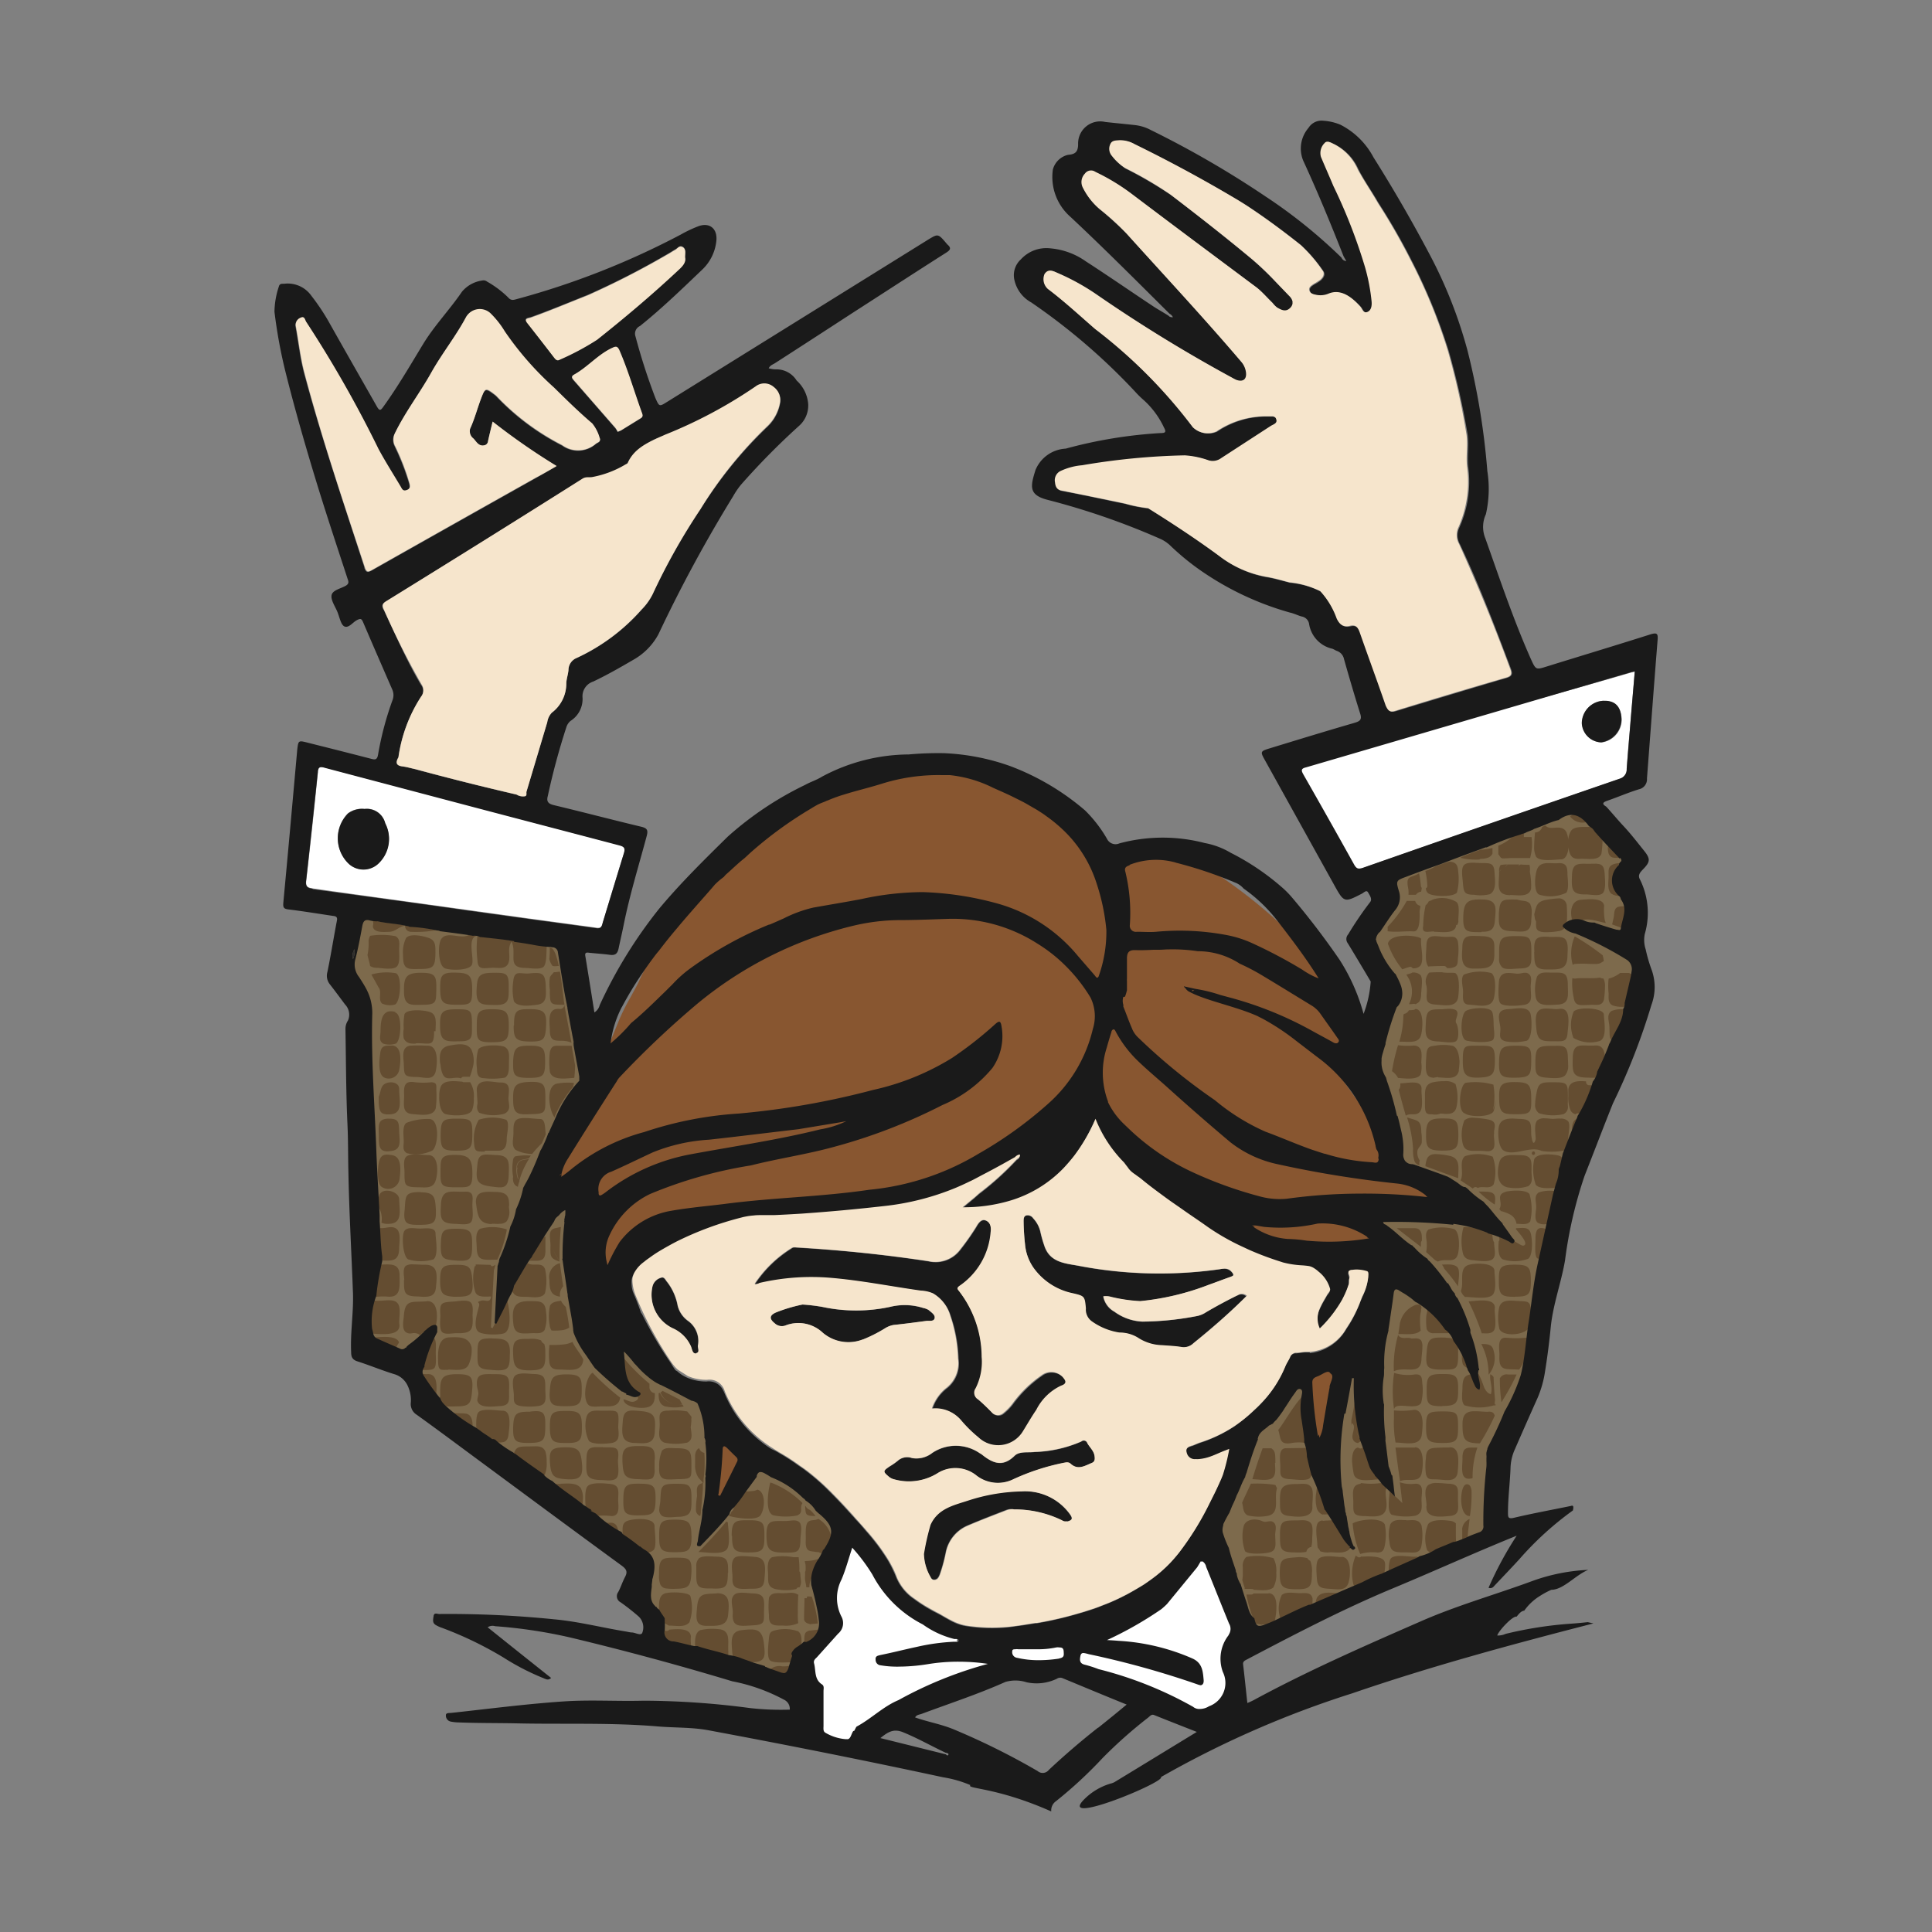 <svg version="2.0" xmlns="http://www.w3.org/2000/svg" width="64" height="64" viewBox="0 0 32 32">
  <rect x="0" y="0" width="32" height="32" fill="#808080" stroke="none"/>
  <defs>
    <symbol id="composer" viewBox="0 0 32 32">
      <path
        d="m20.661 27.15 4.029-1.642.067-1.424.7-1.445.154-1.6.788-2.408.875-2.014-.067-.482-.13-.439.088-.5-.155-.596.088-.415-.788-.963-3.5 1.227.154.46-.327.548.306.942-.482.942.679 2.036 1.445.766c-.067.021-1.839-.154-1.839-.154l.415.854-.482 1.336-.569.285-.482.154-.942 1.094-.7 1.727.591 1.708ZM5.843 15.057l3.574.409.46 2.272-.777 1.836.433.315.748 2.078.872.966.6.363 1.063 1.015 1.233.918-.436.942.073.7-.145.388-.267.748-2.574-.748.073-.436-.363-.482.121-.46L7 23.3l-.267-.654-.769-.246-.024-5.534-.315-.8Z"
        style="fill:#7d6a4c" />
      <path
        d="M24.008 19.144a1.28 1.28 0 0 0-.2-.027.4.4 0 0 0-.061 0 .13.13 0 0 0-.118.094.6.6 0 0 0-.018.079.086.086 0 0 0 0 .027c.176.064.351.13.53.194h.012c-.003-.158.047-.325-.145-.367Zm-.127 1.8a.25.25 0 0 1 .021.03.268.268 0 0 1 .021.042 2.827 2.827 0 0 1 .221.282l.006.009c0-.073.042-.254-.009-.315s-.178-.049-.26-.046Zm1.53-1.872a.03.03 0 1 0-.015.058.03.03 0 0 0 .014-.056Zm0-3.3c.006.179-.006.285.2.285s.342.015.351-.212c0-.079.024-.233-.042-.294-.052-.049-.185-.027-.251-.033-.222-.018-.269.021-.255.251Zm-.682 1.451c.036-.045.015-.164.012-.215s0-.212-.033-.26c-.061-.079-.357-.055-.433 0s-.106.439.006.485c.066.024.397.051.451-.013Zm-11.486 9.066c.006 0 .009-.018.012-.024a.148.148 0 0 0 .012-.064c0-.027-.006-.061-.009-.091a.506.506 0 0 0-.006-.067.038.038 0 0 1-.012-.024v-.012a.328.328 0 0 0 0-.055 1.445 1.445 0 0 0-.012-.16h-.088a.915.915 0 0 0-.351 0c-.061.03-.07.1-.073.173 0 .042.006.085.006.121v.021c0 .109 0 .179.118.212a.8.8 0 0 0 .351 0 .042.042 0 0 1 .045-.027Zm.351-.454a.314.314 0 0 0-.042-.012.773.773 0 0 1-.221.033c0 .024.012.051.012.076a.629.629 0 0 1 0 .076.042.042 0 0 1-.009.027.693.693 0 0 1 0 .07v.006a.084.084 0 0 0 0 .027.027.027 0 0 0 0 .015c0 .021.006.048.012.076s.006.03.009.061h.051a.334.334 0 0 1 .033-.148c.045-.1.121-.206.164-.3h-.015Zm-.224.606-.006.021v.009h-.039c0 .091-.006.182-.006.27a.905.905 0 0 0 0 .091c.021.052.064.058.1.07.042-.006.085-.009.127-.012a2.088 2.088 0 0 0-.1-.445Zm.039.566a.14.14 0 0 0-.064.033c-.039.055-.018.188-.015.261v.021a.385.385 0 0 0 .133-.1.39.39 0 0 0 .085-.23c-.039.006-.082.009-.121.015Zm7.358-.675c.121.006.251.024.324-.039a.44.44 0 0 0 .048-.242.452.452 0 0 0-.045-.242.953.953 0 0 0-.451-.021.2.2 0 0 0-.058.173v.112a.549.549 0 0 1-.009.1l.006.015a1.079 1.079 0 0 0 .033.106v.024h.106c.025.002.04.002.046.014Zm5.013-7.2c-.1-.015-.312-.033-.367.064a.766.766 0 0 0 .024.427c.058.073.233.058.357.049a.385.385 0 0 1 .058 0 .217.217 0 0 1-.024-.055c0-.012 0-.024-.006-.036a.306.306 0 0 1 .039-.152l.009-.018h-.006c-.045-.134.104-.249-.084-.279Zm-18.426-3.1c.088.045.421.048.463-.055s-.087-.447.083-.477a.2.2 0 0 0-.124-.021c-.127.091-.36-.061-.46.064-.071.081-.059.432.038.484Zm16.76 9.2a.16.16 0 0 0-.094-.042c-.1-.015-.3-.03-.366.055a.609.609 0 0 0-.015.433.181.181 0 0 0 .139.052 1.289 1.289 0 0 1 .188 0h.036c.03 0 .064-.006.094-.006a.355.355 0 0 0 .033-.015l-.009-.112c-.009-.135-.006-.253-.006-.374Zm-1.572-.66a.059.059 0 0 0-.021.006.169.169 0 0 0 .021 0c-.167.006-.13.17-.127.291 0 .182-.015.236.173.242.1 0 .282.036.348-.067s0-.245.018-.366a.1.1 0 0 1 .015-.042c-.021-.024-.045-.07-.067-.07a.276.276 0 0 0-.049 0 1.075 1.075 0 0 1-.311-.003Zm-12.442.006c-.088-.009-.318-.033-.373.045s-.027.315-.021.43a.145.145 0 0 0 .03.015.064.064 0 0 0 .021-.033c0 .009 0 .018-.006.027l-.009.012.067.045a1.056 1.056 0 0 1 .309-.009c.16.009.121-.161.121-.273.002-.137.032-.244-.139-.259Zm13.225-9.757h.127a.109.109 0 0 1 .085-.051.338.338 0 0 0 .012-.064.056.056 0 0 1-.015-.033 1.661 1.661 0 0 0-.03-.209c-.142.088-.224.024-.179.254a.421.421 0 0 1 .004.103Zm.088.606c.115.006.1-.254.1-.324 0-.03.012-.067.012-.1a.107.107 0 0 1-.085-.082h-.139a2.051 2.051 0 0 1-.318.43.581.581 0 0 1 0 .073c.137.021.307-.006.434.003Zm1.305 3.729a.707.707 0 0 0-.454-.006c-.106.088-.009.282-.073.4l.127.085a.627.627 0 0 1 .058.039l.018.012.009-.009a.052.052 0 0 1 .073 0c.082-.042.2.03.264-.061a.746.746 0 0 0-.017-.46ZM6.573 21.573c-.091-.082-.306.009-.424-.048a2.414 2.414 0 0 0-.082.412.635.635 0 0 0 .015.148h.006c.142 0 .551.076.527-.148-.015-.107.042-.288-.042-.364Zm18.144-.121c.082-.073.036-.312.036-.4 0-.148-.351-.136-.448-.094-.145.067-.051.294-.109.424a.222.222 0 0 0 .07.1c.103-.003.363.046.451-.03Zm1.139-7.218c.079 0 .115-.1.124-.2a.356.356 0 0 0 .021.1l.005.01c.042.1.136.08.195.08.121 0 .285.03.324-.085a1.731 1.731 0 0 0 .012-.4.2.2 0 0 0-.058-.042.608.608 0 0 0-.182 0c-.076 0-.224-.009-.273.061a.3.3 0 0 0-.048.154.423.423 0 0 0-.033-.133c-.082-.142-.27-.009-.345-.106l-.055.021a.12.12 0 0 1-.118.094 2.777 2.777 0 0 0-.015.242.363.363 0 0 0 .033.161c.067.088.322.043.413.043ZM11.08 26.925c.121 0 .264.036.339-.055a.718.718 0 0 0 .015-.436c-.039-.067-.363-.073-.436-.036-.121.061-.064.245-.094.37.015.07.106.121.164.151Zm10.22-2.938c-.082 0-.1.073-.1.154 0 .055.006.106.006.145v.084c0 .088.03.121.158.13.064 0 .266.036.327-.015l.015-.015a.7.7 0 0 0 .057-.233c0-.085-.039-.164-.039-.242a.726.726 0 0 0-.121-.012Zm-12.971-.621c-.088 0-.327-.045-.4.021-.055.048-.042.264-.033.363v.03a.95.95 0 0 0 .154.118.117.117 0 0 1 .064.009c.136-.049.291.055.309-.154.012-.099.058-.387-.094-.387Zm16.4-2.826a.739.739 0 0 1-.012-.115 1.527 1.527 0 0 0-.385-.1h-.091a.845.845 0 0 0-.006.451c.036.085.1.091.188.1s.254.033.309-.03.012-.182.015-.273a.043.043 0 0 1-.015-.033Zm-1.8 5.561c0-.085.03-.188 0-.245-.051-.088-.267-.079-.373-.073l-.006-.006c-.042.042-.073 0-.094-.012a.75.75 0 0 0-.045.454.123.123 0 0 0 .051.082c.033.018.076.006.124.009a.348.348 0 0 1 .079-.027.63.63 0 0 1 .17-.015l.158-.073a.06.06 0 0 1-.039.006.153.153 0 0 0 .039-.006.109.109 0 0 1-.057-.095ZM21.1 24.592l-.017-.006.015.005a2 2 0 0 0-.38-.016c-.048.106-.1.212-.145.315.024.079.009.164.091.209a.81.81 0 0 0 .33.009c.221-.042.1-.288.158-.46a.236.236 0 0 1-.024-.049Zm-12.06-5.8c-.015-.091 0-.258-.094-.258s-.3-.039-.379.006-.058.17-.064.26-.03.185.036.245a.586.586 0 0 0 .276.067 1.509 1.509 0 0 1 .148-.164l.012-.012c.021-.045.039-.094.061-.139Zm4.168 8.224a.651.651 0 0 0-.356-.016c-.1.021-.109.051-.118.157-.006.07-.036.288.018.342s.291.033.367.033c.03-.091.109-.118.17-.173a.057.057 0 0 1-.006-.021c-.025-.104.029-.267-.074-.325Zm10.938-6.24c.03-.1.036-.36-.058-.418a.759.759 0 0 0-.427.006c-.064.055-.036.136-.03.212a.028.028 0 0 1 0 .015.614.614 0 0 1-.009.148l.151.136c.015.006.03.015.042.021.136-.065.285.044.332-.123Zm-17.081.778c-.236.021-.357-.045-.376.242-.006.076-.036.206.027.264a.118.118 0 0 0 .1.024h.006a.158.158 0 0 1 .118.018s.009.006.012.012c.061-.045.194-.158.212-.045a.063.063 0 0 1 0 .042c.084-.129.142-.58-.098-.559Zm16.551-6.84c.009.082.055.1.139.115s.318.024.376-.045a.889.889 0 0 0 .021-.348c-.006-.1-.03-.16-.148-.164a2.627 2.627 0 0 0-.236.082.846.846 0 0 1-.16.073 1.3 1.3 0 0 1 .033.242.04.04 0 0 1-.024.043ZM10.4 25.187c-.124.042-.076.16-.091.266v.067a.362.362 0 0 1 .061.058l.009.012c.055.042.112.085.167.124a.1.1 0 0 1 .027-.012.152.152 0 0 1 .039-.006.193.193 0 0 1 .067.018.175.175 0 0 0 .148-.042c.055-.061.015-.309.015-.388.005-.161-.342-.131-.442-.097Zm1.524 1.8A.9.9 0 0 0 11.6 27c-.118.055-.085.251-.079.376v.036a5.3 5.3 0 0 0 .533.139.128.128 0 0 1 0-.033c0-.055.012-.112.009-.17-.011-.148.044-.332-.138-.362Zm10.481-1.754a1.55 1.55 0 0 0 .124.506.7.7 0 0 1 .285-.024c.091 0 .109-.045.124-.124a.914.914 0 0 0 0-.339c-.06-.129-.423-.086-.532-.02Zm-1.039-1.327a.729.729 0 0 1 .215-.012.22.22 0 0 1 .121.055c-.018-.16-.058-.318-.067-.479 0-.061.067-.339-.012-.366-.021-.006-.058.027-.1.079-.124.145-.3.448-.351.5.043.129.013.244.195.222Zm5.7-7.742a.309.309 0 0 0-.088-.049H26.835l-.012.009a.51.51 0 0 1-.179.085 1.106 1.106 0 0 0 0 .248c0 .076-.012.151.061.194a.494.494 0 0 0 .248.018c.052-.006.1-.015.124-.021v.082c-.039 0-.091-.006-.145-.009a.473.473 0 0 0-.233.021c-.1.055-.045.176-.042.267.006.167-.006.2.064.23.03.012.073.027.139.048.073-.185.218-.339.218-.551a.164.164 0 0 0 .024-.1c.027-.133.058-.267.091-.4a.28.28 0 0 1-.123-.073Zm-3.656 1.154a1.192 1.192 0 0 1-.254-.006 3.06 3.06 0 0 0-.1.43.33.33 0 0 1 .1.112c.118.009.315.036.373-.055a.476.476 0 0 0 .012-.2c.004-.115.037-.276-.127-.282Zm-1.67 9.173v.016-.029c-.023-.11-.115-.09-.211-.09-.076 0-.239-.033-.3.033a.516.516 0 0 0-.006.427.174.174 0 0 0 .076.094v.006c.151-.073.321-.148.485-.209a.135.135 0 0 1-.051-.112c-.003-.038.01-.092.007-.136Zm1.684-3.724a.775.775 0 0 1-.333-.027 2.034 2.034 0 0 0 0 .606c.015-.145.373.027.448-.112a.863.863 0 0 0 .018-.33c-.006-.098-.015-.15-.134-.138Zm.115-7.212c.009-.055-.509-.121-.551.076a1.4 1.4 0 0 0 .239.424 1.73 1.73 0 0 1 .115-.039.047.047 0 0 1 .055.021.153.153 0 0 0 .123-.037c.08-.088 0-.343.019-.446Zm1.4 4.186c-.179.049-.033.179-.106.285l.027.033a.666.666 0 0 1 .14.051.206.206 0 0 1 .118.16c.079 0 .179.024.227-.039a.887.887 0 0 0-.012-.454c-.059-.077-.31-.061-.398-.037ZM9.368 22.264a1.573 1.573 0 0 1-.267.012 1.242 1.242 0 0 0 0 .3c.024.118.112.106.218.109.151.006.327.03.342-.17-.052-.1-.13-.185-.179-.288a.5.5 0 0 1-.114.037Zm-.63-1.342a3.353 3.353 0 0 0-.26.439c.033.118.118.118.221.118s.27.039.327-.058a.877.877 0 0 0 0-.406c-.054-.121-.188-.033-.288-.093Zm1.8 2.193a.072.072 0 0 1 .03.033c.006.027-.021.049-.058.064-.064.024-.127-.027-.185-.036h-.009.012c0 .139.33.17.43.121.082-.039.091-.133.088-.221a.1.1 0 0 1-.088-.115.2.2 0 0 1 0-.042 3.238 3.238 0 0 1-.463-.469c.031.241-.006.504.243.665Zm12.886.236a1.252 1.252 0 0 1-.336.009v.133a1.8 1.8 0 0 0 .027.4c.151 0 .4.073.433-.121a1.52 1.52 0 0 0 .015-.191c0-.112-.03-.23-.14-.23Zm.021 1.754c.13-.049.1-.145.1-.273 0-.1.049-.257-.1-.257a.585.585 0 0 1-.26-.024c.015.109.027.218.042.345-.045-.045-.088-.085-.127-.121s-.058-.055-.085-.082a.2.2 0 0 1 0 .039c-.009.106-.039.306.036.357a.96.96 0 0 0 .394.016Zm-.064-2.935c-.076-.03-.167.027-.224-.058a1.848 1.848 0 0 0-.07.6c.194-.091.445.082.457-.2 0-.039.015-.127.015-.2a.209.209 0 0 0-.015-.1c-.033-.057-.099-.042-.163-.042ZM7.954 20.352c-.091.055-.061.209-.058.3 0 .248.112.212.33.212h.012a2.1 2.1 0 0 0 .157-.5.751.751 0 0 0-.441-.012ZM26.4 17.981a.533.533 0 0 1-.067 0h-.009a.15.15 0 0 0 .055-.006.376.376 0 0 0-.058 0 .053.053 0 0 1-.051-.052v-.012c-.139-.012-.285-.006-.294.145v.1a.533.533 0 0 0 .042.245.134.134 0 0 0 .079.055.043.043 0 0 1 .039-.015h.17c-.015-.03-.045-.027-.079-.033.036.006.076 0 .091.033h.03a4.041 4.041 0 0 0 .2-.439 1.082 1.082 0 0 1-.136-.021Zm-13.63 6.576h-.012c-.033.124-.1.524.07.545a1.028 1.028 0 0 0 .373 0c.118-.048.033-.124.091-.206a1.467 1.467 0 0 0-.522-.339ZM24.9 14.409a.47.47 0 0 1 .067-.091.7.7 0 0 0-.112.009.167.167 0 0 0-.024.112c.028-.033.019-.039.069-.03Zm-.03-.2.012.009c.058 0 .115-.006.173-.006h.288a.845.845 0 0 0 .024-.348h-.127v-.1a.914.914 0 0 0-.154.064c0 .006-.012.009-.018.015a.734.734 0 0 1-.251.164v.145l.009.006a.224.224 0 0 0 .039.054Zm.142.615c.124 0 .315.045.348-.106a1.235 1.235 0 0 0-.021-.279.321.321 0 0 0-.006-.115c-.049 0-.1 0-.145-.006-.018.009-.036.021-.051.03a.062.062 0 0 0 .027-.03h-.194c-.021.03-.058.058-.07.091-.042-.012-.036 0-.07.03.002.203-.065.382.178.388Zm-3.1 10.26h.012a.084.084 0 0 0 .027 0 .791.791 0 0 1 .085 0 7.09 7.09 0 0 0-.2-.53.674.674 0 0 0-.033.161.61.61 0 0 0 .012.282.174.174 0 0 0 .091.09Zm.1.1c-.03 0-.061 0-.091.006a.075.075 0 0 1-.021-.006.1.1 0 0 0-.067.033c-.058.07-.018.27-.015.348a.39.39 0 0 0 .009.073.14.14 0 0 1 .039.055.338.338 0 0 0 .164.018c.1 0 .224.024.306-.039a.143.143 0 0 0 .03-.03 38.275 38.275 0 0 0-.285-.46.534.534 0 0 0-.081.002ZM9.05 15.666c-.191-.03-.385-.058-.567-.088s-.394-.048-.575-.073a1.6 1.6 0 0 0 0 .4c.006.167.1.13.251.124.1 0 .224.03.264-.085s-.03-.227.051-.348c.094.212-.085.433.224.436.076 0 .236.033.3-.015s.049-.276.058-.348v-.009Zm-2.632 5.81c.23.021.2-.17.2-.36-.006-.218-.185-.167-.363-.17a2.89 2.89 0 0 0-.1.533c.087.003.175-.012.263-.003Zm2.36 2.481h-.006c-.221 0-.23.009-.288.2a.105.105 0 0 0 0 .03c.151.112.3.227.485.339l.009-.012a.475.475 0 0 0 .076-.3.535.535 0 0 0-.021-.173c-.046-.105-.146-.084-.255-.084Zm.733-6.1c.009-.067.012-.136.015-.206-.018-.109-.039-.221-.058-.33h-.242c-.081 0-.1.039-.118.1a1.36 1.36 0 0 0 0 .333c.042.146.257.108.403.099Zm11.5 8.536h-.248a.054.054 0 0 1-.039.018h-.079a2.016 2.016 0 0 0 .148.479c.033.006.067.012.1.021.07-.027.194.049.23-.1v-.012a.866.866 0 0 0 .018-.173c.005-.116-.026-.24-.132-.237Zm2.426-2.417h-.324c.024.185.048.37.076.557.127-.058.312.042.357-.124.026-.109.054-.44-.11-.437Zm.1-2.251a.179.179 0 0 1 .006-.058.051.051 0 0 0-.061-.058h-.021a.409.409 0 0 0-.267.282l-.006.018-.027.188c.1-.006.288.027.37-.058a1.214 1.214 0 0 1-.009-.233.43.43 0 0 1 .014-.085Zm1.575-1.378-.006.009c.052.064.236.26.121.276-.033 0-.127-.067-.158-.079a1.4 1.4 0 0 0-.239-.085v.012a.155.155 0 0 0 .006.036.048.048 0 0 1-.012.042c-.009.109-.015.251.064.3a.637.637 0 0 0 .424-.009c.082-.064.067-.318.045-.409-.028-.127-.131-.1-.246-.097ZM6.3 20.34a.662.662 0 0 1-.079.176l.027.327v.033c.206 0 .357.048.363-.191 0-.094.036-.267-.042-.33s-.181-.003-.269-.015Zm3.535 2.414c-.009-.009-.017-.014-.02-.017-.115.064-.176.448-.061.539.045.036.158.018.212.018.13 0 .282.021.306-.145a4.109 4.109 0 0 1-.453-.408.06.06 0 0 0 .016.013Zm3.729 2.408-.009-.006c-.058.036-.136.006-.179.061s-.027.218-.03.285c-.012.218.07.182.188.206a.04.04 0 0 1 .036.006.274.274 0 0 0 .082.021h.018a.52.52 0 0 0 .1-.279.458.458 0 0 0-.206-.293ZM27.01 14.991a.044.044 0 0 1-.03.018h-.012c-.052.006-.151-.009-.194.027s-.036.109-.045.154l-.018.082-.009.039c.106.039.273.109.333.064.03-.021.045-.182.052-.221a.736.736 0 0 0 .009-.112.377.377 0 0 1-.033-.127h-.015a.053.053 0 0 1-.038.076ZM12.594 25.1c.079-.109.091-.391-.048-.427a.208.208 0 0 1-.061.021l-.094.009a.549.549 0 0 1-.1 0 4.344 4.344 0 0 1-.139.188.131.131 0 0 1-.039.151.107.107 0 0 1-.042.061v.006h.006c.145.041.451.078.517-.009Zm10.847-8.385a.058.058 0 0 1-.027.012.686.686 0 0 1-.079.006.108.108 0 0 1-.082.061l-.009.024v.006a1.574 1.574 0 0 1-.067.43c.136-.006.312.039.357-.1.032-.103.059-.44-.092-.443Zm.1-.276c0-.067.033-.233-.015-.291a.175.175 0 0 0-.136-.039.049.049 0 0 1-.021.012.553.553 0 0 0-.076.024.46.46 0 0 1 .049.476v.012a.585.585 0 0 0 .073-.006h.009a.04.04 0 0 1 .019.006c.072-.033.096-.062.096-.197Zm3.029-1.424c0-.1-.115-.121-.224-.121-.058 0-.115.006-.157.009-.142.009-.182.148-.161.282a.383.383 0 0 0 .042.133c.16-.154.339-.067.527-.03a.393.393 0 0 1-.018-.055 1.053 1.053 0 0 1-.011-.221Zm-3.77 9.49a.536.536 0 0 1 .067 0 1.851 1.851 0 0 1-.23-.557.168.168 0 0 0-.067.03l-.015.009a.056.056 0 0 1-.061-.012c-.079.015-.1.118-.1.224a1.792 1.792 0 0 0 .027.209c.03.14.23.109.379.097Zm.488-6.028c.076-.048.16.012.227-.058s.024-.288.03-.376c.009-.167-.221-.1-.351-.1v.033a.109.109 0 0 1-.027.073c.038.151.075.283.117.428Zm1.472 3.214a.036.036 0 0 1 0-.024c.006-.185-.321-.115-.436-.112a4.2 4.2 0 0 1 .218.527h-.024c.073 0 .176.021.224-.042s.017-.249.014-.349Zm-15.495-4.98c-.209-.018-.16.221-.157.36 0 .257.182.115.357.2l-.118-.63a.07.07 0 0 1-.082.07Zm11.808 7.77c.07-.055.045-.173.045-.251h.006c0-.121 0-.188-.045-.224-.009-.006-.015-.018-.027-.018h-.139a8.51 8.51 0 0 0-.17.512c.081 0 .257.036.33-.019Zm-9.63 2.619c0 .025.007.054 0 0 0-.029 0-.018 0 0-.016-.135-.215-.12-.357-.108a.055.055 0 0 1-.067.018C11.01 27 11 27 11 27a1.649 1.649 0 0 0 0 .173.038.038 0 0 0 0 .018.166.166 0 0 0 .073.115 1.516 1.516 0 0 0 .412.1.11.11 0 0 1-.012-.027.757.757 0 0 1-.03-.279Zm-2.308-5.063a.884.884 0 0 0 .2-.009.283.283 0 0 0 .094-.039 4.07 4.07 0 0 0-.058-.342.4.4 0 0 1-.058-.067.225.225 0 0 1-.021-.036c-.07.012-.148.018-.182.082a.815.815 0 0 0-.006.321.19.19 0 0 0 .031.09Zm14.309 3.747c-.091.006-.321-.045-.4.021-.039.033-.045.161-.042.264 0 .052.006.1.006.124l.473-.212a.243.243 0 0 1 .061-.121l-.012-.03a.087.087 0 0 0-.085-.047ZM26.686 14.8a.244.244 0 0 0 .157.039.038.038 0 0 1 .024-.018.274.274 0 0 1 .061-.018h.018a.342.342 0 0 1-.055-.2.283.283 0 0 1 .067-.251.441.441 0 0 1 .015-.048 1.235 1.235 0 0 0-.151-.006.268.268 0 0 0-.073.009c-.121.033-.106.1-.106.215 0 .078-.027.211.043.278ZM9.153 16a.26.26 0 0 0 .085 0h.018a1.48 1.48 0 0 0-.048-.179.359.359 0 0 0-.058-.109.313.313 0 0 0-.045-.021 1.375 1.375 0 0 1-.006.194.281.281 0 0 0 .054.115Zm-.045.4a.613.613 0 0 0 0 .072v-.048c0 .217.009.218.24.218 0-.009 0-.024-.006-.039-.012-.1-.033-.312-.067-.509a.038.038 0 0 1-.018 0 .4.4 0 0 1-.085.009c-.018.027-.051.051-.064.085a.67.67 0 0 0 0 .206ZM8.5 19.5l-.005.005c0 .084.025.131.084.152a.293.293 0 0 1 .024-.088v-.018a1.291 1.291 0 0 1 .158-.354c-.1.018-.2.006-.2.167 0-.012.006-.027.006-.036s0 .014.005.03h-.006a.448.448 0 0 0 .024.179c-.006-.009-.012-.015-.015-.021a.456.456 0 0 1-.015-.221c.033-.1.121-.088.2-.109a.43.43 0 0 1 .033-.045.929.929 0 0 0-.26.012.084.084 0 0 0-.033.047.832.832 0 0 0 0 .3Zm.785 5.08c-.058 0-.118-.009-.164.039 0 0-.006.009-.012.012a6.118 6.118 0 0 0 .5.379.19.19 0 0 1 .036.015v-.006c0-.055.009-.127.009-.194a.32.32 0 0 0-.036-.179c-.074-.098-.24-.071-.337-.071Zm-.1-6.067V18.5a1.918 1.918 0 0 1 .309-.5c0-.009 0-.021.006-.03s0-.021.006-.033a.993.993 0 0 0-.285.012c-.182.045-.13.421-.045.545Zm2.846 6.687c-.145.176-.3.342-.463.506.118 0 .385.055.469-.042.064-.076.027-.321.018-.451-.009.001-.015-.005-.024-.013Zm11.617-3.56v.009c0 .048-.018.1-.024.148a1.012 1.012 0 0 0 .006.215.111.111 0 0 0 .112.07h.358a1.91 1.91 0 0 0-.452-.442Zm-1.236 2.208a.092.092 0 0 0 .036.039.135.135 0 0 0 .045.015l.024-.018a.36.36 0 0 1 .048-.024.268.268 0 0 1-.082-.1.221.221 0 0 1-.018-.091.2.2 0 0 0 .018.085.3.3 0 0 0 .085.109.229.229 0 0 1 .042-.012 3.777 3.777 0 0 1-.085-.942c-.009 0-.021.009-.03.009l-.076.421a6.88 6.88 0 0 1-.036.185v.1a.166.166 0 0 1 .009-.052c.086.055-.026.194.02.276Zm-.161 2.552h-.015c-.112-.009-.336-.064-.418.055a.244.244 0 0 0-.024.151 1 1 0 0 1 .009.127l.533-.236c-.024-.038-.036-.083-.085-.097Zm1.29-7.642c0-.211-.057-.191-.236-.25a2.143 2.143 0 0 1 .1.517.577.577 0 0 0 .024.209.118.118 0 0 0 .079.067.159.159 0 0 0 0-.039c0-.015.006-.027.009-.039a.223.223 0 0 1-.039-.167c.012-.049.058-.076.07-.127a.79.79 0 0 0-.006-.17ZM9.274 20.922a.237.237 0 0 0-.174.278c0 .185.036.257.176.276a.208.208 0 0 1 .052-.17c-.02-.13-.038-.257-.054-.384Zm17.5-6.712H26.886a.368.368 0 0 1 .118.027l.027-.045a2.911 2.911 0 0 0-.388-.448.239.239 0 0 1 .012.079c0 .07-.018.142-.018.2h-.006c-.003.168.058.186.14.186Zm-19.086 9.2a2.014 2.014 0 0 1-.233-.012.663.663 0 0 1 .1.139.541.541 0 0 1 .045.094c.07.051.139.1.206.142a.28.28 0 0 1 .012.064c0-.03 0-.079.006-.13.012-.141.006-.298-.14-.295Zm-.518-1.278a3.635 3.635 0 0 0-.212.557c.058 0 .185.015.23-.024s.03-.161.03-.251c-.003-.085.024-.226-.052-.281Zm2.12-1.807h-.022c-.051.021-.112.009-.145.067s0 .185-.006.248c0 .164-.012.2.151.257-.036-.079-.1-.133-.1-.227 0 .088.064.148.1.221a5.11 5.11 0 0 1 .022-.566Zm-3.184 1.833H6.1c.012.073.236.2.394.236a.172.172 0 0 0 .024-.021.289.289 0 0 0 .067-.1.228.228 0 0 0 .024-.039c-.049-.14-.382-.076-.503-.076Zm20.031-3.626h-.015c-.055.018-.082.064-.085.176v.1a1.84 1.84 0 0 0 .024.315c.079-.2.158-.385.239-.6ZM7.075 22.76c-.048 0-.1 0-.127-.049a.13.13 0 0 0-.012.112.449.449 0 0 0 .064.143c.033.036.067.076.1.115a.579.579 0 0 0 .042.045c.024.024.048.045.073.067.012-.148.066-.451-.14-.433ZM13 27.6h-.006H13h-.042a.241.241 0 0 0-.267.133l-.009.021c.061.03.248.136.324.106s.094-.209.109-.279h-.009A.346.346 0 0 1 13 27.6Zm-2-4.31a.716.716 0 0 0 .324.006l-.018-.027-.052-.006h.049a.557.557 0 0 1-.045-.082l-.285-.145a.094.094 0 0 1-.033.027.29.29 0 0 0 .285.191.307.307 0 0 1-.294-.185.043.043 0 0 1-.021.006c-.003.088.006.176.09.213Zm.563 1.175c.023.04.062.059.079.1h-.006c-.118.032-.091.109-.091.218a1.257 1.257 0 0 0-.018.227.105.105 0 0 0 .07.1.207.207 0 0 0 .012-.079c.012-.1.024-.264.033-.367v-.087a.073.073 0 0 0 .011-.052v-.024a1.988 1.988 0 0 0 .018-.27c0-.055 0-.112-.006-.167a.112.112 0 0 1-.085-.079.125.125 0 0 0-.061.085.153.153 0 0 0-.006.039v.157a.372.372 0 0 0 .048.197Zm12.951-10.238h.015-.015c.127-.006.176-.03.206-.088v-.094a1.345 1.345 0 0 1-.2.03l-.148.055a3.132 3.132 0 0 0-.173.07l-.006.009a1.078 1.078 0 0 0 .312.027Zm.021 8.033a1.107 1.107 0 0 1 .121.509.419.419 0 0 0 .085-.388c-.021-.114-.094-.12-.206-.12ZM6.177 15.332v.02c.021.1.182.085.264.082.111 0 .169-.092.267-.1a.1.1 0 0 0 .1.1 1.885 1.885 0 0 0 .415-.027.089.089 0 0 0-.049-.012 2.618 2.618 0 0 0-.461-.06c-.176-.051-.361-.048-.539-.091a.14.14 0 0 1 .003.088Zm17.243 5.011h-.285l.4.309v-.061a.052.052 0 0 1 .015-.039c.004-.106-.002-.215-.13-.209Zm-13.331 4.88a.818.818 0 0 1-.191-.015h-.009a.512.512 0 0 1 .027.042l.006.012a2.493 2.493 0 0 0 .209.191.6.6 0 0 1 .073.015.146.146 0 0 0 0-.036v-.006a.056.056 0 0 1 .039-.049c-.011-.093-.043-.169-.154-.154Zm16.178-11.6a1.691 1.691 0 0 1 .215 0h.033a.442.442 0 0 0-.2-.164.35.35 0 0 0-.309.064.257.257 0 0 0 .262.096Zm-17.5 7.258c.16 0 .264.027.267-.158v-.245a.049.049 0 0 1-.024.009H9c-.08.123-.162.253-.234.389Zm15.464 1.484a.391.391 0 0 0 0 .236.2.2 0 0 0 .136.076l.1.018a1.423 1.423 0 0 0-.215-.415.535.535 0 0 1-.023.081Zm-.012 2.968v.218c0 .033 0 .067.006.1l.055-.055a.32.32 0 0 1 .033-.027.272.272 0 0 1-.006-.055c0-.121.03-.291.033-.354a.2.2 0 0 0-.123.169Zm2.42-7.885c0 .018-.006.036-.006.061 0 .021 0 .015 0 0v.206a2.775 2.775 0 0 0 .185-.385.318.318 0 0 0-.142.018c-.027.009-.036.036-.039.096ZM12.516 27.6h.009-.009c-.067 0-.133.006-.2.006h-.067a3.158 3.158 0 0 0 .412.145V27.7c0-.078-.051-.108-.145-.1Zm12.053-7.864h-.079a1.663 1.663 0 0 0 .267.215c.026-.177-.004-.214-.189-.214Zm-16.3 4.289h-.015a.1.1 0 0 1-.039-.015l.027.03a.82.82 0 0 0 .176.151.16.16 0 0 1 0 .024.489.489 0 0 0-.006-.1c-.007-.061-.043-.085-.143-.088Zm5.237 1.084a.6.6 0 0 0-.091-.1.126.126 0 0 1-.07-.061l-.009-.006c.007.158.01.163.17.169Zm-2.32 1.206c.236 0 .254-.051.267-.282v-.042c0-.185-.058-.191-.264-.191s-.267.006-.273.218v.064a.379.379 0 0 0 .021.161.119.119 0 0 0 .1.067 1 1 0 0 0 .146.006Zm-2.411-9.6h-.034c-.194 0-.227.042-.227.26v.012h-.006c0 .212.03.261.264.264s.261-.03.273-.264-.045-.27-.27-.273ZM8.511 23.1c0 .115-.009.164.112.188a1.063 1.063 0 0 0 .294 0c.154-.024.115-.145.115-.282 0-.17 0-.242-.182-.248-.079 0-.251-.033-.318.027s-.024.236-.021.315Zm-.354-.933c-.227 0-.248.024-.248.251 0 .17-.012.251.17.267.085.006.242.03.309-.015s.051-.182.058-.257v-.033c-.004-.186-.089-.21-.289-.21Zm4.329 3.617c-.073 0-.261-.033-.318.018-.079.07-.03.251-.036.339-.012.206.142.176.306.173.142 0 .212-.006.224-.16.014-.18.044-.367-.177-.367ZM7.29 17.026c.006.242.118.224.336.221.173 0 .191-.058.191-.182v-.112c0-.236-.033-.236-.264-.236-.23 0-.264.052-.264.245Zm.27 3.853c.221.015.26-.018.26-.239v-.04c0-.2-.024-.248-.257-.248s-.254.03-.261.254a.6.6 0 0 0 0 .073c.004.167.049.185.258.2Zm4.5 5.177c0-.173.006-.27-.182-.273-.085 0-.233-.024-.3.027a.177.177 0 0 0-.045.139v.161c0 .167.045.2.205.2a.274.274 0 0 0 .046 0 .3.3 0 0 1-.046 0h.055c.229.01.262-.021.262-.254ZM8.5 18.253c.006.227.115.206.324.2s.209-.036.209-.233c0-.242 0-.309-.261-.3s-.279.08-.272.333ZM7.824 21.2c-.021-.218-.048-.251-.27-.251s-.264.033-.264.264c0 .209.038.251.224.265h.049c.242.001.282-.038.261-.278Zm.33-3.938c.239 0 .273-.036.273-.273s-.042-.273-.285-.273c-.227 0-.245.058-.245.276-.004.24.011.271.257.271Zm4.253 8.451c.224 0 .254-.039.254-.26 0-.2 0-.27-.215-.273h-.091c-.182 0-.236.027-.236.257h.006c0 .244.039.277.282.277Zm-4.247-9.6c-.245 0-.257.07-.267.3v.021c0 .215.1.209.309.212s.224-.073.224-.242v-.076c0-.219-.051-.216-.266-.216Zm5.092 9.115c-.045-.07-.151-.039-.221-.036-.233.006-.336-.039-.336.23 0 .245.045.294.294.294h.039c.182 0 .227-.009.23-.218 0-.039.012-.115.012-.176a.207.207 0 0 0-.018-.096Zm-1.8.157v.067c0-.236-.033-.282-.27-.282s-.264.039-.264.266c0 .2.012.27.218.273h.067c.2 0 .251-.027.251-.26-.002-.032-.002-.049-.002-.065Zm-2.074-2.016c-.236 0-.27.03-.27.267 0 .257.058.267.309.264.209 0 .221-.07.221-.267 0-.224-.038-.264-.26-.264Zm.606.6h-.092c-.139 0-.176.033-.179.212-.006.245-.015.33.251.333.064 0 .2.027.251-.036s.015-.23.021-.3c.026-.227-.036-.203-.253-.206ZM7.5 19.665h.139c.148 0 .185-.027.185-.221 0-.245-.048-.318-.3-.315-.23 0-.227.07-.227.276-.004.22.012.254.203.26Zm1.281 3.717c-.236 0-.273.027-.282.26v.036c0 .206.055.224.285.221s.245-.055.248-.276v-.033c0-.19-.032-.239-.251-.209Zm.181-1.182a.445.445 0 0 0-.194-.024c-.2 0-.276 0-.27.221s.024.3.264.3.276-.039.27-.282v-.039a.427.427 0 0 0-.017-.116.1.1 0 0 1-.053-.06ZM8.5 16.26a.9.9 0 0 0 .012.324c.058.1.273.073.382.058.176-.021.148-.17.145-.318-.009-.218-.073-.221-.282-.2-.152.009-.237-.064-.257.136Zm2 7.639c.188.009.333.033.345-.179.015-.236.015-.327-.23-.348-.188-.015-.288-.036-.3.173-.015.191-.035.342.185.355Zm-1.66-2.348h-.084c-.254 0-.279.133-.254.37.018.2.158.164.33.16.076 0 .142.012.188-.051a.636.636 0 0 0 .024-.3c-.012-.16-.084-.178-.206-.178Zm2.22 1.814c-.17 0-.133.1-.133.23 0 .112-.048.251.079.3a.908.908 0 0 0 .373 0c.106-.042.073-.154.061-.254a1.185 1.185 0 0 0 .012-.118.051.051 0 0 1 0-.03.084.084 0 0 0 0-.027c-.021-.03-.045-.058-.07-.088a1.121 1.121 0 0 0-.323-.012ZM12.291 27c-.2.018-.176.182-.164.357.015.2.145.179.321.176.23-.006.23-.088.206-.3-.026-.25-.123-.262-.363-.233Zm-3.522-9.68c-.218 0-.258.036-.27.254v.079c0 .17.048.2.26.2.236 0 .27-.03.27-.267 0-.229-.029-.266-.26-.266Zm-1.206 1.739c.227 0 .26-.039.26-.264 0-.239-.006-.267-.251-.267s-.27.03-.273.267.037.264.264.264Zm3.637 4.928c-.076 0-.182-.021-.236.042a.619.619 0 0 0-.045.27c-.018.258.133.2.348.2.194-.006.185-.027.185-.218 0-.236-.003-.294-.252-.294Zm-4.3-2.514c.039 0 .079.006.115.006.109 0 .194-.015.206-.158.018-.194.042-.37-.176-.373h-.036c-.036 0-.106-.006-.167-.006a.207.207 0 0 0-.121.024c-.054.048-.029.164-.025.233h-.005c0 .213.003.268.209.274Zm.194-2.341c-.094 0-.261-.033-.345.012s-.049.185-.049.273c0 .212-.006.245.221.248.115 0 .239.027.288-.094s.066-.445-.118-.439Zm6.131 7.291v-.006a.216.216 0 0 0-.124-.036c-.027 0-.058.006-.1.006-.085.009-.221-.03-.264.076a1.3 1.3 0 0 0 0 .288c-.009.173.079.176.23.173a.491.491 0 0 0 .254-.039 1.1 1.1 0 0 1-.006-.173c-.003-.098.003-.192.006-.289Zm-3.838-3.659c-.248 0-.267.057-.282.3-.012.212.058.227.257.227s.27-.015.273-.224c.003-.237 0-.303-.248-.303Zm-1.82.53c.224 0 .236-.061.254-.279s-.024-.254-.251-.254c-.264 0-.282.073-.279.327.002.221.063.212.275.206Zm.863-5.231c0-.076-.027-.133-.13-.133-.136 0-.351-.079-.4.082a.279.279 0 0 0 0 .088c0 .064.009.133.009.176 0 .015-.006.027-.006.039a.142.142 0 0 0 .033.115.681.681 0 0 0 .412.018.125.125 0 0 0 .085-.133c0-.033-.009-.073-.012-.115.002-.047.008-.092.008-.138Zm-.884-1.421H7.6c.206 0 .221-.027.221-.26 0-.248-.064-.27-.309-.273-.209 0-.221.067-.221.267.002.224.036.263.254.266Zm.248 4.928c-.064-.051-.212-.015-.285-.012-.209.012-.227.024-.215.23 0 .058-.021.23.03.276s.167.018.227.018h.076c.188-.009.212-.067.2-.294 0-.054.018-.176-.034-.218Zm-.5-3.953c.006.064.021.182.076.224s.161 0 .23.012c.009 0 .021.006.03.006h.009a.044.044 0 0 1 .045-.024h.1v-.006a1.258 1.258 0 0 0 .058-.2.443.443 0 0 0-.033-.242c-.067-.124-.236-.091-.36-.07-.162.03-.174.142-.159.3Zm.088.836c.1.03.382.042.436-.061a.513.513 0 0 0 .03-.2.429.429 0 0 0-.061-.267h-.1a.045.045 0 0 1-.03-.009c-.121-.009-.3-.033-.354.076a.392.392 0 0 0-.027.16c-.007.131.024.274.102.301Zm2.6 4.913c-.124 0-.233-.024-.27.112a.585.585 0 0 0 .042.388c.064.064.282.048.367.036.148-.021.13-.13.118-.264.02-.314-.004-.269-.262-.272Zm.6 1.733c.224 0 .273-.021.276-.251s-.021-.27-.245-.273-.285.006-.288.239.004.286.249.286ZM7.93 18.547a.635.635 0 0 0-.079.373c.012.154.027.154.179.154v-.015h.227c.121 0 .136-.106.136-.2 0-.07.052-.264-.009-.312a.728.728 0 0 0-.454 0Zm-.106 1.415c0-.118.039-.23-.121-.224-.23.009-.388-.061-.4.218-.012.23-.009.309.236.315.064 0 .206.027.258-.024s.027-.213.027-.285Zm3.408 5.162c.206-.006.221-.085.221-.251V24.8c0-.218-.049-.224-.264-.224-.248 0-.239.042-.251.267 0 .045-.015.1-.018.148a.127.127 0 0 0 .036.109c.054.05.209.026.275.023ZM8.178 22.76c-.17 0-.291-.018-.279.176 0 .049.024.1.024.148 0 .03-.024.094-.015.121.039.124.248.091.36.085.2-.006.158-.109.164-.279.01-.226-.021-.251-.254-.251Zm-1.342-4.307c.124.009.345.049.382-.1a1.582 1.582 0 0 0 .009-.294c0-.076.015-.13-.082-.133a1.323 1.323 0 0 1-.267 0c-.173-.03-.191.055-.185.2s-.051.315.143.327Zm5.64 7.939c-.076 0-.236-.033-.3.012-.1.07-.033.209-.039.309 0 .036-.006.058-.006.07a.454.454 0 0 0 .005-.046c-.01.228.13.194.349.183.2-.012.164-.073.17-.254s.009-.266-.179-.274Zm-5.41-9.072a2.145 2.145 0 0 0-.279 0c-.133.027-.109.173-.1.279.009.206-.006.236.2.239.142 0 .288.073.33-.094.031-.144.046-.444-.151-.424Zm-.391-1.515a1.046 1.046 0 0 0 .006.115c.015.112.076.13.173.13H6.9c.267 0 .312-.006.312-.282 0-.109 0-.194-.112-.233-.085-.03-.3-.082-.373 0a.52.52 0 0 0-.052.271Zm.515 1.275h.024c0-.121.033-.276-.094-.318-.091-.033-.388-.055-.421.039a1.031 1.031 0 0 0-.012.239.456.456 0 0 0 0 .158c.039.082.109.091.2.088v-.006c.231-.008.303.074.303-.199Zm-.427 3.78a.743.743 0 0 0 .415 0c.088-.067.039-.33.036-.427 0-.124-.188-.079-.276-.085-.073 0-.188-.03-.239.039s-.029.426.064.474ZM6.13 16a.208.208 0 0 0 .121.03c.079.006.251.036.315-.015s.045-.2.045-.285.024-.179-.061-.224a1.207 1.207 0 0 0-.418-.006.17.17 0 0 0-.027.094.929.929 0 0 1-.018.224c.013.063.034.124.043.182Zm4.716 8.139c0-.173-.073-.188-.261-.188s-.276.021-.276.2v.049c.012.233.03.294.267.3.064 0 .2.024.242-.03a.233.233 0 0 0 .024-.136v-.144c.002-.015.005-.036.005-.048Zm-2.42-4.68c.006-.2.021-.321-.2-.327-.185-.006-.3-.052-.318.148-.024.236-.042.336.209.37.212.027.3.05.309-.188Zm-1.457.285c-.273 0-.248.064-.267.3a.689.689 0 0 0-.006.076c0 .158.07.17.276.167s.251-.036.248-.209v-.03c-.012-.227-.024-.3-.264-.3h.012Zm.454 2.941c.121 0 .285.033.339-.082a.585.585 0 0 0 .049-.285c-.042-.182-.215-.173-.367-.167-.2.006-.191.257-.188.4.004.161.044.137.168.137ZM6.739 19.1a.608.608 0 0 0 .424-.045c.1-.082.124-.53-.061-.521a.951.951 0 0 0-.37.064c-.073.049-.045.215-.045.306.001.085-.027.146.052.196Zm1.6-1.766c-.085-.03-.367-.033-.418.049a.781.781 0 0 0-.021.317c0 .085.012.158.115.158a1.207 1.207 0 0 0 .348-.009c.079-.045.064-.176.067-.273s.015-.207-.095-.247Zm.094 2.644c0-.154-.024-.23-.218-.236-.164 0-.333-.03-.333.17.03.215.036.354.264.363l-.009-.006h.018c.048 0 .091.006.127 0a.149.149 0 0 0 .109-.039.267.267 0 0 0 .045-.176c-.004-.032-.007-.054-.007-.08Zm3.442 6.415a.082.082 0 0 0-.022 0c-.2.009-.285 0-.306.215-.015.176-.048.327.167.321.164 0 .324.012.345-.173.023-.214.028-.368-.187-.367Zm-2.764-2.145c.018.218.079.242.294.254.2.009.251-.048.236-.245-.021-.23-.051-.288-.285-.285s-.263.052-.245.276ZM6.33 16.623a.318.318 0 0 0 .212.015c.1-.049.121-.521 0-.521a.9.9 0 0 0-.391.024c.039.07.079.139.118.212.064.074-.015.207.061.27Zm.118 1.905c-.209 0-.173.118-.173.3s.012.27.221.233c.164-.027.118-.188.115-.33s-.011-.202-.163-.202Zm.055.606-.049-.007h-.015.012c-.08-.009-.139 0-.169.1s-.042.363.033.427a.191.191 0 0 0 .3-.109c.018-.129.051-.383-.115-.41Zm-.073 1.137c.245 0 .185-.212.182-.406 0-.118-.212-.188-.3-.112-.051.042-.048.151-.042.239a.384.384 0 0 1 .048.26.25.25 0 0 0 .112.019Zm.182-2.232c0-.112-.136-.133-.224-.094s-.076.133-.115.221v.091c.009.154.024.209.191.2.221-.013.145-.243.148-.419Zm-.267-.754a.339.339 0 0 0 .212 0c.045-.027.073-.148.073-.27s-.024-.227-.082-.245c.009 0 .009.006 0 .006v-.015a.315.315 0 0 0-.044-.009h-.01.009c-.177-.024-.2.159-.2.328-.003.092-.03.158.042.204Zm.142.033c-.112 0-.17 0-.188.118-.015.106-.049.367.073.415a.176.176 0 0 0 .239-.124c.025-.127.059-.407-.123-.41Zm1.424 4.728c.058.073.385.067.448.033.13-.07.073-.433.039-.551-.079.158-.161.315-.239.47l-.027-.009v-.027c.015-.306.033-.612.048-.921l.027-.094-.012.009c-.015.009-.036.015-.045.021.006 0-.024-.015-.024-.027-.048 0-.158-.006-.248-.006v.012c0 .009.009.012-.015.018a.756.756 0 0 0 .012.433c.042.088.17.067.258.067-.012.121-.1.049-.164.07-.1.033-.018.015-.033.082-.022.092-.103.326-.025.42ZM23.917 16a.053.053 0 0 1 .048.033.216.216 0 0 0 .064 0c.109-.018.115-.051.118-.16a.956.956 0 0 0 0-.279c-.033-.1-.091-.076-.188-.076-.17 0-.327-.073-.333.139 0 .109-.033.26.03.351q.129-.008.261-.008Zm.194.121c-.021-.018-.161 0-.227-.018-.07 0-.142 0-.212.006a.214.214 0 0 0-.045.221c.03.16-.07.294.148.309.151.009.345.055.376-.118.012-.076.036-.34-.04-.397Zm1.724 2.405c-.042 0-.085.006-.115.006s-.085-.009-.133-.009a.178.178 0 0 0-.124.033c-.061.061-.027.236-.027.312-.012.045-.024.061-.033.061-.024 0-.042-.115-.042-.16 0-.17 0-.23-.182-.236-.039 0-.082-.006-.127-.006-.1 0-.191.018-.221.115s-.018.354.07.412c.173.106.442-.082.633.009a1.079 1.079 0 0 0 .37-.006c.079-.042.067-.112.07-.2 0-.07.042-.224 0-.285a.167.167 0 0 0-.139-.043Zm-.409-3.265a.336.336 0 0 1 0-.047.082.082 0 0 0 .016.047c0 .091-.012.145.076.17a.387.387 0 0 0 .109.009 1.194 1.194 0 0 0 .206-.021.168.168 0 0 0 .127-.136h-.009a1.948 1.948 0 0 0 0-.273.129.129 0 0 0-.139-.13 1.713 1.713 0 0 0-.2.024c-.164.027-.167.112-.2.239.005.042.014.081.014.12Zm-.33 6.216c.221 0 .26-.033.26-.254 0-.236-.03-.276-.27-.276s-.26.051-.26.245v.07c.003.205.074.217.274.217Zm-.566-5.973c-.185 0-.3-.036-.309.173 0 .048-.006.094-.006.136 0 .133.027.233.2.23.2 0 .33 0 .336-.218v-.115c.005-.141-.025-.204-.222-.204Zm.47 4.167a.676.676 0 0 0 .312-.024c.094-.064.048-.176.055-.267v-.068c0-.123-.035-.179-.189-.179-.133 0-.306-.03-.345.121-.046.174-.04.396.167.417Zm-1.248-4.244v.006c.121 0 .363.048.367-.118 0 .009.021.006.021 0s.018-.039.015-.058c-.006-.076.039-.291-.048-.327a.468.468 0 0 0-.4-.021h.022a.222.222 0 0 0-.053.015l-.015.009a.135.135 0 0 1-.049.061V15a1.59 1.59 0 0 0-.039.336c-.031.136.087.091.178.091Zm1.93.682c-.088 0-.176-.015-.224.067a.669.669 0 0 0-.027.3c.012.2.185.173.361.164.215-.009.176-.151.176-.342-.006-.214-.091-.186-.288-.189Zm-1.039 2.432a1.716 1.716 0 0 0-.23-.027.214.214 0 0 0-.158.042.641.641 0 0 0-.024.4c.03.1.106.106.191.106H24.534c.033 0 .07.006.1.006a.117.117 0 0 0 .094-.033c.048-.048.009-.188.018-.254a.63.63 0 0 0 0-.073v.012h.006v-.02c0-.028 0-.02 0 0 .018-.089.004-.139-.111-.159Zm.521-2.5c.182 0 .2-.058.2-.188v-.1c0-.239-.03-.248-.264-.248s-.27.036-.27.27v.1a.18.18 0 0 0 .052.148c.056.046.207.019.28.019Zm-1.09 1.284a.783.783 0 0 0-.3-.006c-.106.012-.133.024-.148.136 0 .036-.009.112-.009.182a.436.436 0 0 0 .012.136c.024.067.07.076.13.079v-.006c.03 0 .036-.006.055-.006h.009v.006c.121 0 .3.051.339-.106a.045.045 0 0 0 0-.021.958.958 0 0 0 .012-.142c-.008-.105-.03-.214-.102-.251Zm.188 1.115c.073.064.433.07.479-.039a.5.5 0 0 0 .018-.2.437.437 0 0 1-.03.188 1.109 1.109 0 0 0 .006-.424 1.1 1.1 0 0 0-.46-.03c-.097.04-.14.458-.016.506Zm.83-.518c-.257 0-.267.067-.26.315.006.221.088.218.3.218.23 0 .233-.039.23-.264s-.033-.268-.273-.268Zm.258-2.941c-.049-.076-.139-.051-.224-.082-.236 0-.285-.018-.3.23v.1c0 .127.033.188.209.194s.315.045.327-.161c0-.036.009-.106.009-.167a.275.275 0 0 0-.024-.113Zm-1.63 3.475a.233.233 0 0 0 .139-.012h.006c.027 0 .058.006.082.006.082 0 .148-.009.176-.109a.751.751 0 0 0-.015-.385.26.26 0 0 0-.185-.048.819.819 0 0 0-.2.021c-.133.039-.121.151-.121.276v.006c-.002.215-.002.248.118.245Zm2.718-4.15h.005a.038.038 0 0 0-.018 0h-.052c-.2.009-.327-.045-.336.188s-.012.327.242.321c.07 0 .215.036.27-.024s.033-.239.03-.309c-.009-.136-.038-.171-.141-.176Zm-2.191 1.836c-.058.058-.018.194-.015.26.006.1-.033.233.1.239.157.006.379.076.415-.124.018-.088.042-.336-.045-.4a.755.755 0 0 0-.455.025Zm1.721 1.348c-.009-.191-.091-.167-.27-.167-.23 0-.264.03-.267.26v.027c0 .151 0 .227.176.239.088.006.248.027.315-.036a.243.243 0 0 0 .051-.179c.001-.05-.005-.102-.005-.144Zm-.86-.17c-.239 0-.273.036-.279.27s.036.264.279.26.251-.051.254-.276-.015-.254-.254-.254Zm-.978-.573c-.039-.058-.194-.033-.251-.03-.179 0-.251 0-.261.191-.009.206-.036.333.194.342.067 0 .258.039.309-.009s.036-.236 0-.291.048-.142.008-.202Zm-.2 1.778c-.194 0-.3 0-.309.218-.006.251.006.315.267.315.236 0 .267-.036.267-.273-.005-.199-.017-.262-.229-.259Zm.566-1.206c-.212.006-.264-.027-.267.206s.009.333.261.324.27-.064.27-.312c-.004-.22-.052-.217-.267-.217Zm0-3.026c-.07 0-.2-.021-.251.039s-.018.224-.015.288c.012.158.024.2.185.2a.63.63 0 0 0 .26-.009c.118-.061.085-.245.079-.357-.007-.181-.089-.154-.254-.16Zm1.93 3.023c-.224.018-.37-.067-.376.2-.006.245-.015.333.257.333a1.11 1.11 0 0 0 .145 0 .128.128 0 0 0 .115-.124 1.126 1.126 0 0 0 .018-.167c.001-.123-.026-.25-.16-.241ZM24.59 14.9c-.291-.015-.354.033-.354.327 0 .2.067.212.251.212h.051v-.006c.121 0 .209-.012.221-.179.006-.061.012-.121.012-.17 0-.102-.033-.175-.181-.184Zm.9 3.538a.781.781 0 0 0 .409.015.132.132 0 0 0 .07-.139.582.582 0 0 1 0-.073v-.085c0-.23-.015-.23-.267-.23-.164 0-.224.006-.251.173a1.061 1.061 0 0 0-.024.182.169.169 0 0 0 .062.157Zm-.636-1.817c.064.058.33.036.4.021.139-.03.1-.151.1-.279-.009-.07.033-.167-.024-.224s-.133-.006-.206-.012c-.13-.012-.26-.045-.294.106-.007.06-.03.336.023.387Zm1.087-1.833c.051-.061.024-.236.021-.3 0-.112-.006-.2-.152-.191-.13.012-.291-.045-.351.1-.036.088-.061.357.027.418a.618.618 0 0 0 .455-.027Zm-.121 1.923c-.088.015-.245-.036-.324.021s-.058.2-.051.291c.018.224.091.224.306.224.133 0 .2.012.212-.13s.069-.442-.144-.406Zm-.618 4.84c-.145 0-.339-.055-.373.115a.844.844 0 0 0 .006.348c.067.139.467.1.5-.052a.551.551 0 0 0 .021-.273c-.012-.113-.033-.134-.156-.137Zm.151-4.747c-.033-.145-.224-.1-.354-.091-.179.008-.186.082-.162.222l.011.063c.021.115-.058.212.094.251a.9.9 0 0 0 .348-.012c.093-.047.084-.337.063-.432Zm.709.388a.552.552 0 0 0 .439.049c.121-.061.067-.324.064-.436s-.415-.136-.5-.051a.58.58 0 0 0-.003.439Zm.439-1c-.13.021-.273 0-.4.015a.117.117 0 0 1-.058-.006 1.092 1.092 0 0 0 .021.315c.021.158.106.13.254.13.1-.015.209.036.248-.085a1.776 1.776 0 0 0 .018-.224.253.253 0 0 0-.027-.13.1.1 0 0 1-.057-.017Zm-1.536 5.967c-.185-.027-.124.194-.13.3-.012.264.109.209.327.227a.857.857 0 0 0 .152-.533 1.68 1.68 0 0 1-.349.005Zm1.118-6.649a.694.694 0 0 0-.033.473.069.069 0 0 1 .045-.018 1.886 1.886 0 0 1 .227 0c.051 0 .157.012.2-.021a.232.232 0 0 1 .036-.021l.006-.009a.807.807 0 0 0-.018-.091 3.875 3.875 0 0 0-.463-.314Zm-.215 4.229c-.024 0-.055 0-.088-.006a.571.571 0 0 0-.294.018c-.079.055-.045.139-.042.227s-.042.212.024.273a.213.213 0 0 0 .194.009.16.16 0 0 0 .064-.036l.148-.457v-.009Zm-.436.794c0 .1-.033.406.1.288a.037.037 0 0 0 .015-.015 1.892 1.892 0 0 1 .124-.43.2.2 0 0 0-.039-.012c-.155-.057-.2-.015-.2.167Zm-.675 2.738c0-.021 0-.051.006-.082a5.316 5.316 0 0 1-.024-.379.122.122 0 0 0-.055-.048c-.015.109.045.218.009.33-.055-.012-.088-.061-.115-.121a1.276 1.276 0 0 0-.088-.212h-.079c-.133.009-.185.042-.188.218 0 .079-.03.248.036.3a.852.852 0 0 0 .485 0 .093.093 0 0 0 .027 0v-.027a.049.049 0 0 1-.015.019Zm.085-.436q0 .2.027.391l.006-.009a.3.3 0 0 0 .024-.042 3.555 3.555 0 0 0 .221-.409h-.142a.125.125 0 0 0-.137.067Zm-.937 1.065c.224 0 .245-.042.245-.264 0-.242-.015-.258-.257-.258s-.273.018-.273.258.043.264.285.264Zm-.612 1.278c-.094 0-.206-.024-.264.067a.587.587 0 0 0-.015.291c.012.158.076.173.206.176h.061c.136 0 .242.033.264-.118a.912.912 0 0 0 0-.327c-.045-.114-.152-.086-.252-.086Zm.594-1.89c.233 0 .264-.051.264-.248v-.064c0-.209-.067-.218-.267-.218-.224 0-.254.039-.254.264-.001.238.021.269.257.269Zm.061-1.133c-.251-.006-.3 0-.318.245-.021.227 0 .279.209.285h.112c.179 0 .2-.03.2-.248-.001-.198.015-.276-.204-.279Zm.052 2.42c-.042 0-.121-.012-.2-.012a.237.237 0 0 0-.142.033c-.088.073-.03.239-.03.336v.009l-.006.034s0-.012.005-.032c-.021.212.233.181.388.166.173-.015.133-.139.133-.291s.021-.234-.148-.243Zm.009-.6h-.1c-.17.012-.288-.021-.291.173a1 1 0 0 0 0 .27c.027.094.073.082.173.085.161.006.342.064.354-.139.011-.137.042-.401-.137-.392Zm.642-.591c-.221 0-.424-.076-.427.194v.022c0 .239.03.306.288.306a3.908 3.908 0 0 0 .245-.456c-.014-.062-.057-.069-.107-.069Zm-.427.76c0 .154-.058.4.167.339a1.487 1.487 0 0 1 .079-.506.385.385 0 0 0-.058 0c-.125-.005-.186.007-.189.165Zm.064.442c-.112.006-.136.533.058.524a2.231 2.231 0 0 0 .027-.427c-.011-.051-.023-.102-.086-.099Zm-2.572.648c-.048-.067-.148-.055-.221-.051h-.015c-.224 0-.279 0-.279.23 0 .245 0 .3.251.3a.792.792 0 0 0 .185-.009.1.1 0 0 1 .082-.082.457.457 0 0 0 .015-.127c-.001-.063.023-.208-.019-.263Zm-.067.573a.474.474 0 0 0-.188-.012c-.227.015-.264.033-.264.264s.049.264.288.264c.224 0 .242-.051.245-.27a.459.459 0 0 0-.027-.2.117.117 0 0 1-.055-.053Zm.07-1.172c-.051-.079-.154-.055-.236-.055-.257 0-.288.055-.282.309 0 .127 0 .2.136.218s.409.051.4-.148c-.004-.087.029-.259-.019-.327Zm-.615.588c-.061-.061-.124.006-.194-.027-.112-.051-.276-.039-.312.085a.732.732 0 0 0 .024.412c.061.061.33.039.4.021.136-.03.1-.151.1-.276-.007-.066.036-.163-.022-.218Zm1.118.566c-.1 0-.318-.045-.385.036-.049.061-.03.23-.027.3.009.167.058.182.218.191.115.006.251.039.3-.082s.06-.451-.107-.447ZM6.966 16.112c-.239 0-.275.08-.275.279v.042c.006.239.121.212.336.209s.194-.067.2-.267v-.042c0-.191-.048-.22-.261-.221Z"
        style="fill:#644d31" />
      <path
        d="m12.3 23.984-.067-.066a2.87 2.87 0 0 0-.078-.076.217.217 0 0 0-.228-.054.21.21 0 0 0-.133.182c-.015.11-.019.218-.023.323a2.138 2.138 0 0 1-.043.416l-.05.221h.338l.049-.1.141-.284.141-.283a.239.239 0 0 0-.038-.263Zm9.877-1.363-.062-.027a.313.313 0 0 0-.287.047.343.343 0 0 1-.041.022.262.262 0 0 0-.2.271 7.11 7.11 0 0 0 .087.857l.089.573.25-.523a.653.653 0 0 0 .057-.2v-.025l.073-.429.035-.2a.339.339 0 0 1 .014-.043.329.329 0 0 0 .012-.256Zm-.348-2.513a4.709 4.709 0 0 0-.234.034 1.646 1.646 0 0 1-.6.022l-.032-.006a.745.745 0 0 0-.081-.013.781.781 0 0 0-.095 0h-.7l.641.35a1.128 1.128 0 0 0 .59.187 1.342 1.342 0 0 1 .206.018l.09.012a3.24 3.24 0 0 0 .35.018 4.684 4.684 0 0 0 .7-.059l.511-.078-.449-.255a1.457 1.457 0 0 0-.901-.23Zm-11.912-.161a.225.225 0 0 0 .133-.044l.04-.028.036-.025.009-.006a3.069 3.069 0 0 1 1.318-.581c.209-.039.419-.075.629-.112.5-.087 1.015-.176 1.518-.3a1.856 1.856 0 0 0 .373-.1l1.422-.593-2.173.359-.365.045c-.372.046-.756.093-1.135.134a3.166 3.166 0 0 0-.99.227l-.321.15c-.107.05-.238.113-.36.168a.477.477 0 0 0-.314.516v.196Zm13.8-.28a1.11 1.11 0 0 0-.525-.2l-.39-.051a.2.2 0 0 0 .1-.036.3.3 0 0 0 .123-.161l.017-.051-.014-.052-.015-.063c-.005-.021-.007-.053-.013-.08l-.008-.031-1.046-1.467-.309-.27.015.008.19.1.184.1a.258.258 0 0 0 .2.032l.235-.067-.135-.2a5.072 5.072 0 0 0-1.06-.894 5.254 5.254 0 0 1-.515-.4.494.494 0 0 0-.048-.047l-.014-.013-.023-.023-.03-.014a3 3 0 0 0-.395-.143h.025a1.661 1.661 0 0 1 .378.115 7.388 7.388 0 0 1 .823.433 1.161 1.161 0 0 0 .245.143l.736.315-.532-.6a8.169 8.169 0 0 0-2.356-1.932.191.191 0 0 0-.031-.012h-.015a1.353 1.353 0 0 0-.864.041.251.251 0 0 0-.181.325 2.333 2.333 0 0 1 .068.718v.113a.273.273 0 0 0 .168.271.259.259 0 0 0-.084.056.316.316 0 0 0-.081.237v.151l-.057-.115v.57a.421.421 0 0 0 0 .178v.096l.032.032.017.034.034.088-.02-.012a.2.2 0 0 0-.176-.014.21.21 0 0 0-.1.083.813.813 0 0 0-.074-.574l-.021-.033.06.012.068-.08a.785.785 0 0 0 .121-.349l.008-.04a2.171 2.171 0 0 0-.043-1.033 2.455 2.455 0 0 0-.892-1.423 4.134 4.134 0 0 0-1.56-.745 3.9 3.9 0 0 0-1.876.239l-.145.043a4.975 4.975 0 0 0-.322.113 1.74 1.74 0 0 0-.267.143A6.478 6.478 0 0 0 12.3 14l-.038.037a.417.417 0 0 1-.036.034l-.013.01a3.3 3.3 0 0 0-.224.194l-.1.089-.062.056a9.424 9.424 0 0 0-.878 1.183 4.228 4.228 0 0 0-.351.617c-.043.1-.1.194-.153.295a3.419 3.419 0 0 0-.188.373l-.272.667.553-.462c.226-.189.439-.4.648-.6l.028-.026.033-.031.019-.019a1.666 1.666 0 0 1 .266-.232l.218-.141a4.892 4.892 0 0 1 1.013-.555l.045-.015c.079-.035.159-.068.248-.1l.038-.017a1.773 1.773 0 0 1 .406-.143l.307-.054c.165-.028.329-.057.491-.089a4.648 4.648 0 0 1 .976-.112 4.962 4.962 0 0 1 .92.115 2.641 2.641 0 0 0-.491-.031c-.273.009-.555.018-.829.021a3.97 3.97 0 0 0-.756.092 6.522 6.522 0 0 0-2.666 1.322 11.338 11.338 0 0 0-1.021.946c-.095.1-.189.19-.286.286a.557.557 0 0 0-.076.1q-.409.646-.815 1.291a1.006 1.006 0 0 0-.128.3l-.119.492.4-.308.047-.035a1.048 1.048 0 0 0 .1-.076 3.04 3.04 0 0 1 1.135-.575h.013a5.911 5.911 0 0 1 1.517-.3 13.225 13.225 0 0 0 2.258-.4 4.427 4.427 0 0 0 1.362-.553 5.314 5.314 0 0 0 .579-.438.7.7 0 0 1-.132.376 1.921 1.921 0 0 1-.748.548l-.016.008a8.906 8.906 0 0 1-1.764.68c-.239.066-.49.117-.733.166a13.98 13.98 0 0 0-.636.139c-.156.039-.318.073-.474.105a4.564 4.564 0 0 0-1.235.382 1.636 1.636 0 0 0-.752.767.85.85 0 0 0-.055.571l.116.463.217-.425c.021-.042.041-.082.059-.122a1.109 1.109 0 0 1 .118-.212 1.17 1.17 0 0 1 .748-.45c.192-.036.385-.057.59-.079l.279-.031c.359-.046.727-.074 1.084-.1a17.86 17.86 0 0 0 1.325-.135 4.519 4.519 0 0 0 1.887-.631c.1-.067.2-.131.3-.195a4.612 4.612 0 0 0 .865-.647 3.178 3.178 0 0 0 .658-.9 1.381 1.381 0 0 0 .369 1.256.616.616 0 0 0 .055.051 4.065 4.065 0 0 0 1.138.775 7.226 7.226 0 0 0 1.149.409 1.421 1.421 0 0 0 .486.037l.061-.007a8.479 8.479 0 0 1 1.126-.077h.223a6.6 6.6 0 0 1 .864.051l.7.1ZM19.58 18c.177.137.348.26.5.368.057.04.112.081.168.123a2.714 2.714 0 0 0 .712.421c.1.037.212.079.315.12.149.059.3.12.457.168l.116.036.084.025h.018c.176.036.36.07.523.1a10.816 10.816 0 0 1-1.243-.223 1.685 1.685 0 0 1-.71-.327 38.71 38.71 0 0 1-.939-.815Z"
        style="fill:#885630" />
      <path
        d="M20.381 26.872a46.222 46.222 0 0 1-.323-.8l-.058-.14v-.017a.172.172 0 0 0-.055-.084l-.034-.028-.108.13a2.912 2.912 0 0 1-.5.6l-.064.079a2.363 2.363 0 0 1-.544.325c-.115.056-.235.113-.349.182l-.125.076.146.007c.063 0 .123.006.187.012a3.452 3.452 0 0 1 1.215.29c.134.062.144.174.156.306 0 .042-.005.052-.005.052a.025.025 0 0 1-.018 0h-.012a.134.134 0 0 1-.055-.013 10.755 10.755 0 0 0-1.407-.4c-.133-.032-.267-.064-.4-.1a.218.218 0 0 1-.029-.01l-.031-.011h-.012a.092.092 0 0 0-.071.084.145.145 0 0 0 .106.2 2.17 2.17 0 0 1 .223.071c.142.05.289.1.431.139a3.971 3.971 0 0 1 1.124.479.222.222 0 0 0 .121.045.394.394 0 0 0 .144-.05.458.458 0 0 0 .25-.62.6.6 0 0 1 .089-.576.212.212 0 0 0 .008-.228Zm-4.989.648a2.966 2.966 0 0 1-.462.042 1.864 1.864 0 0 1-.34-.026c-.04-.008-.045-.018-.049-.053a.041.041 0 0 1 0-.018.047.047 0 0 1 .019-.005c.11-.022.219-.048.328-.073a4.5 4.5 0 0 1 .917-.147v-.04h.042a.164.164 0 0 1 0-.034l.009-.047-.048-.006a.958.958 0 0 1-.377-.161c-.044-.026-.087-.053-.132-.077a1.909 1.909 0 0 1-.821-.809 1.978 1.978 0 0 0-.22-.3l-.1-.122-.052-.067-.026.08-.044.14a3.707 3.707 0 0 1-.127.365.705.705 0 0 0 0 .65.187.187 0 0 1-.048.23c-.07.076-.14.154-.209.232l-.143.159-.011.012a.133.133 0 0 0-.047.133.678.678 0 0 1 .016.1.327.327 0 0 0 .137.277c.006 0 .007.013 0 .044v.618a.146.146 0 0 0 .047.134.862.862 0 0 0 .348.116h.022a.174.174 0 0 0 .09-.113.248.248 0 0 1 .024-.05.183.183 0 0 0 .023-.038l.008-.017a2.7 2.7 0 0 0 .3-.2 1.937 1.937 0 0 1 .387-.238c.155-.065.309-.142.457-.216a3.544 3.544 0 0 1 1.014-.381l.281-.044-.281-.044a2.905 2.905 0 0 0-.932-.006Zm2.269-.17a.116.116 0 0 0-.035-.086.109.109 0 0 0-.082-.023h-.033a1.616 1.616 0 0 1-.315.029h-.227a.887.887 0 0 0-.091 0h-.037a.16.16 0 0 0-.032 0 .076.076 0 0 0-.063.074.14.14 0 0 0 .116.155 1.393 1.393 0 0 0 .338.041 2.294 2.294 0 0 0 .351-.028.118.118 0 0 0 .111-.144ZM26.825 12.9a.156.156 0 0 0 .118-.164c.015-.224.033-.451.055-.675.024-.306.052-.612.079-.936l-.051.012c-1.79.524-3.7 1.015-5.495 1.536-.091.027-.006.17.03.233.282.494.582.948.857 1.445.024.042.045.064.076.07.015 0 .064-.039.082-.045q2.122-.741 4.25-1.475Zm-.264-1.29c.191 0 .291.1.3.306a.382.382 0 0 1-.336.382.334.334 0 0 1-.321-.321.37.37 0 0 1 .358-.37ZM7.73 15.07l.851.118c.436.061.872.118 1.309.179a.075.075 0 0 0 .024 0c.051 0 .061-.048.073-.094.115-.385.23-.766.351-1.151.027-.082 0-.106-.076-.127q-1.222-.318-2.444-.642l-2.442-.643a.168.168 0 0 0-.048-.009.047.047 0 0 0-.049.024.044.044 0 0 0-.006.018.152.152 0 0 0-.006.039c-.061.6-.124 1.2-.194 1.8-.009.076.006.109.064.124l.045.009c.848.121 1.699.236 2.548.355Zm-1.966-1.6a.39.39 0 0 1 .273-.073.311.311 0 0 1 .342.236.567.567 0 0 1-.121.675.36.36 0 0 1-.479 0 .588.588 0 0 1-.015-.839Z"
        style="fill:#fff" />
      <path
        d="M26.559 11.607a.377.377 0 0 0-.36.37.333.333 0 0 0 .321.318.387.387 0 0 0 .336-.382c-.007-.213-.104-.313-.297-.306ZM6.039 13.4a.39.39 0 0 0-.273.073.583.583 0 0 0 .015.839.36.36 0 0 0 .479 0 .562.562 0 0 0 .121-.675.315.315 0 0 0-.342-.237Z"
        style="fill:#1a1a1a" />
      <path
        d="M26.619 13.264c.176-.061.348-.136.527-.191a.169.169 0 0 0 .133-.179c.058-.763.115-1.53.176-2.293.009-.106-.009-.127-.118-.094-.572.182-1.145.354-1.72.533-.176.055-.179.055-.258-.118-.291-.654-.518-1.333-.757-2.005a.5.5 0 0 1 .009-.4 1.891 1.891 0 0 0 .024-.715 12.016 12.016 0 0 0-.327-1.99 7.6 7.6 0 0 0-.63-1.6c-.288-.545-.6-1.084-.93-1.608a1.274 1.274 0 0 0-.548-.539.885.885 0 0 0-.279-.065.255.255 0 0 0-.248.118.524.524 0 0 0-.088.542c.239.518.457 1.048.666 1.578.012.024.027.049.048.085a.085.085 0 0 1-.079-.055 8.48 8.48 0 0 0-1.26-1.015 16.16 16.16 0 0 0-1.9-1.1.729.729 0 0 0-.27-.082c-.16-.018-.324-.033-.485-.051a.366.366 0 0 0-.448.369c0 .136-.058.167-.17.176a.341.341 0 0 0-.248.242.876.876 0 0 0 .288.782c.56.524 1.1 1.066 1.645 1.608a.12.12 0 0 1 .055.058c-.042 0-.058-.009-.07-.024-.085-.055-.167-.1-.242-.148-.379-.251-.751-.509-1.13-.754a1.191 1.191 0 0 0-.582-.215.572.572 0 0 0-.494.182.354.354 0 0 0-.112.318.561.561 0 0 0 .282.394 10.308 10.308 0 0 1 1.724 1.481 1.594 1.594 0 0 0 .145.142 1.424 1.424 0 0 1 .33.448c.042.076.027.094-.055.094a7.641 7.641 0 0 0-1.572.258.573.573 0 0 0-.5.354c-.082.264-.121.412.2.494a12.077 12.077 0 0 1 1.878.651.6.6 0 0 1 .148.1 4.173 4.173 0 0 0 .457.382 4.908 4.908 0 0 0 1.539.736c.067.015.127.048.191.064a.149.149 0 0 1 .118.118.5.5 0 0 0 .385.415c.027.009.049.027.076.036a.181.181 0 0 1 .118.136c.085.3.173.6.267.9.033.1 0 .127-.088.154-.47.136-.936.279-1.4.421-.167.051-.17.055-.085.206l1.145 2.063c.161.291.167.291.46.139.03-.015.073-.067.1-.018s.076.112.03.164a5.661 5.661 0 0 0-.36.53.115.115 0 0 0-.006.148c.127.209.254.421.379.633a1.856 1.856 0 0 1-.118.536 3.2 3.2 0 0 0-.4-.9 12.691 12.691 0 0 0-.782-1.024 1.587 1.587 0 0 0-.139-.145 4.093 4.093 0 0 0-.881-.6 1.3 1.3 0 0 0-.43-.161 2.752 2.752 0 0 0-1.412.006.157.157 0 0 1-.206-.076 2.212 2.212 0 0 0-.363-.47 4.137 4.137 0 0 0-1.245-.736 3.722 3.722 0 0 0-1.09-.212 5.384 5.384 0 0 0-.585.021 3.071 3.071 0 0 0-1.439.369c-.088.055-.188.085-.279.136a5.48 5.48 0 0 0-1.281.857c-.391.385-.782.769-1.133 1.19a7.69 7.69 0 0 0-.987 1.6.2.2 0 0 1-.088.121c-.051-.321-.1-.63-.151-.939-.009-.058.027-.055.067-.049.112.012.221.018.333.033.085.012.13-.006.151-.1.027-.13.058-.26.085-.394.1-.5.251-.985.382-1.475.024-.094.009-.127-.088-.151-.482-.115-.963-.242-1.445-.357-.091-.021-.133-.055-.106-.151a11.45 11.45 0 0 1 .306-1.136.225.225 0 0 1 .07-.109.429.429 0 0 0 .2-.382.256.256 0 0 1 .176-.27c.23-.109.451-.236.669-.363a1.06 1.06 0 0 0 .412-.421 23.387 23.387 0 0 1 1.236-2.284 1.355 1.355 0 0 1 .127-.188 11.913 11.913 0 0 1 .972-.985.448.448 0 0 0 .145-.36.587.587 0 0 0-.191-.385.393.393 0 0 0-.351-.185.505.505 0 0 1-.112-.018c.024-.049.064-.061.1-.082q.641-.413 1.281-.83c.518-.333 1.033-.669 1.554-1 .067-.042.1-.076.024-.139-.151-.179-.151-.179-.3-.091l-4.344 2.7c-.127.079-.127.079-.191-.064a10 10 0 0 1-.33-1.021.139.139 0 0 1 .074-.173c.363-.291.7-.618 1.033-.936A.762.762 0 0 0 11.864 4c.027-.215-.115-.327-.309-.248a2.152 2.152 0 0 0-.279.133 13.15 13.15 0 0 1-2.71 1.067c-.055.015-.1.033-.148-.024a1.667 1.667 0 0 0-.351-.264.092.092 0 0 0-.079-.018.534.534 0 0 0-.336.185c-.2.294-.451.554-.639.86-.215.354-.421.709-.663 1.045-.045.064-.064.073-.106 0-.267-.47-.536-.939-.8-1.409a3.579 3.579 0 0 0-.286-.427.478.478 0 0 0-.451-.2c-.033 0-.076-.006-.088.045a1.382 1.382 0 0 0-.073.418 8.259 8.259 0 0 0 .188 1.018c.145.578.309 1.151.482 1.721s.354 1.112.536 1.669c.015.049.042.091-.024.13-.085.049-.221.073-.236.158s.064.191.1.285.055.2.109.23c.073.036.139-.064.206-.1s.082-.027.109.036c.158.37.318.736.479 1.106a.228.228 0 0 1 .009.173 5.22 5.22 0 0 0-.242.909c-.015.088-.048.088-.115.07-.351-.091-.7-.179-1.051-.267-.154-.039-.154-.039-.173.118-.076.851-.151 1.69-.23 2.529-.006.076 0 .106.085.115.245.03.488.07.73.106.045.006.085.009.073.076-.055.285-.1.573-.158.854a.225.225 0 0 0 .042.206c.085.109.167.221.251.333a.242.242 0 0 1 .048.264.254.254 0 0 0-.042.148c.009.524.009 1.048.033 1.572.012.254.009.509.015.763.012.675.051 1.348.076 2.023.012.33-.045.657-.03.987 0 .082.021.127.106.154.2.064.394.145.6.209a.353.353 0 0 1 .233.2.55.55 0 0 1 .049.276.209.209 0 0 0 .1.2c.312.224.621.454.933.685.821.606 1.642 1.215 2.466 1.817.076.058.094.1.049.185s-.07.17-.112.248a.114.114 0 0 0 .039.17 3.743 3.743 0 0 1 .3.236.248.248 0 0 1 .061.264c-.018.061-.109.006-.167 0-.039 0-.079-.012-.118-.018-.391-.064-.778-.164-1.175-.2a17.374 17.374 0 0 0-1.905-.088c-.033 0-.085-.03-.094.036s-.021.112.039.148a.563.563 0 0 0 .1.045 6.053 6.053 0 0 1 1.018.491 4.052 4.052 0 0 0 .654.339c.042.015.085.049.136 0-.351-.279-.7-.557-1.051-.839a.147.147 0 0 1 .124-.018 8.212 8.212 0 0 1 1.248.188q1.349.323 2.678.724a3.009 3.009 0 0 1 .86.306.166.166 0 0 1 .094.164 4.558 4.558 0 0 1-.666-.027 13.607 13.607 0 0 0-1.757-.121c-.442.012-.885-.018-1.324.012-.624.042-1.248.124-1.869.191-.03 0-.079 0-.079.033a.1.1 0 0 0 .076.109.73.73 0 0 0 .142.015c.315.012.627.009.942.015.782.018 1.566-.015 2.348.051.282.024.566.012.842.064 1.3.242 2.593.5 3.883.778a1.931 1.931 0 0 1 .454.13c-.07.064.432.033 1.339.436a.185.185 0 0 1 .079-.17 7.141 7.141 0 0 0 .769-.712 7.608 7.608 0 0 1 .757-.672c.03-.024.055-.061.1-.042.227.091.451.179.706.279-.473.288-.921.563-1.366.833a.3.3 0 0 1-.067.024 1.026 1.026 0 0 0-.427.254c-.473.469 1.348-.285 1.266-.363a16.359 16.359 0 0 1 3.171-1.388c1.312-.451 2.65-.812 3.992-1.157l-.094-.021c-.088.009-.173.018-.26.024a6.431 6.431 0 0 0-1.1.17.307.307 0 0 1-.139.027c.021-.076.257-.33.321-.312.055-.07.085-.094.127-.1a.876.876 0 0 1 .248-.236 1.447 1.447 0 0 1 .2-.109c.2 0 .4-.245.611-.33a3.112 3.112 0 0 0-.908.178c-.621.23-1.263.409-1.869.676-.936.409-1.869.818-2.769 1.306a1.033 1.033 0 0 1-.1.045c-.024-.218-.045-.427-.07-.636-.006-.042.015-.061.051-.079.8-.421 1.6-.839 2.429-1.184.685-.285 1.363-.594 2.051-.872a5.852 5.852 0 0 0-.466.863.074.074 0 0 0 .085-.021c.142-.151.285-.3.424-.451a5.233 5.233 0 0 1 .888-.809c.024-.1-.015-.079-.042-.073-.312.064-.624.121-.933.194-.1.024-.1-.012-.1-.085 0-.248.033-.491.042-.739a.8.8 0 0 1 .073-.312c.124-.285.248-.566.376-.851a1.772 1.772 0 0 0 .124-.445c.039-.242.07-.488.094-.733.039-.376.173-.73.236-1.1a7.169 7.169 0 0 1 .324-1.4c.158-.4.309-.8.47-1.2a10.72 10.72 0 0 0 .636-1.627.845.845 0 0 0 .006-.579 2.491 2.491 0 0 1-.1-.342.5.5 0 0 1-.015-.257 1.242 1.242 0 0 0-.079-.9c-.045-.079.009-.127.055-.176.112-.115.118-.167.021-.291-.112-.139-.221-.282-.342-.412-.1-.106-.194-.221-.294-.33-.07-.041-.064-.069.015-.096Zm-4.086-2.781c-.03-.085-.067-.13-.16-.109-.112.027-.173-.021-.221-.121a1.256 1.256 0 0 0-.273-.454 1.4 1.4 0 0 0-.509-.145c-.13-.033-.26-.073-.394-.094a1.8 1.8 0 0 1-.772-.345 17.17 17.17 0 0 0-1.178-.791 2.362 2.362 0 0 1-.382-.076c-.351-.073-.7-.148-1.051-.215-.085-.015-.1-.079-.106-.136a.17.17 0 0 1 .082-.182 1.015 1.015 0 0 1 .367-.1 12.227 12.227 0 0 1 1.7-.164 1.448 1.448 0 0 1 .394.082.227.227 0 0 0 .209-.036c.273-.182.548-.354.821-.533.042-.027.121-.045.088-.118a.106.106 0 0 0-.018-.027.083.083 0 0 0-.06-.019H21a1.462 1.462 0 0 0-.842.251.356.356 0 0 1-.391-.07 8.481 8.481 0 0 0-1.618-1.627c-.257-.224-.509-.457-.782-.663a.208.208 0 0 1-.055-.248c.061-.091.139-.051.212-.018a3.766 3.766 0 0 1 .666.37 24.812 24.812 0 0 0 2.235 1.375.647.647 0 0 0 .064.033c.115.039.176-.012.158-.133a.336.336 0 0 0-.08-.17c-.615-.724-1.263-1.418-1.9-2.123a5.543 5.543 0 0 0-.439-.4 1.078 1.078 0 0 1-.279-.351.2.2 0 0 1 .03-.239.121.121 0 0 1 .173-.03 3.47 3.47 0 0 1 .609.37q.5.382 1.015.763l1.018.76c.027.021.055.042.079.064.064.058.118.118.179.179l.036.036a.446.446 0 0 0 .076.076c.07.042.142.079.215.006a.119.119 0 0 0 .039-.07.085.085 0 0 0 0-.027v-.012a.216.216 0 0 0-.055-.091l-.227-.236a5.603 5.603 0 0 0-.394-.376 36.972 36.972 0 0 0-1.345-1.066 6.876 6.876 0 0 0-.751-.439.919.919 0 0 1-.218-.2.182.182 0 0 1-.028-.194c.027-.067.094-.064.151-.07a.459.459 0 0 1 .251.064c.585.288 1.16.6 1.718.93.045.027.091.055.136.085.312.2.609.427.9.657a2.5 2.5 0 0 1 .357.415c.048.061.015.115-.03.158a.514.514 0 0 1-.109.07c-.039.027-.091.051-.076.109s.07.064.115.073a.345.345 0 0 0 .2-.018c.212-.088.391.061.527.209.036.039.051.118.118.094s.079-.1.073-.173a3.883 3.883 0 0 0-.106-.56 8.76 8.76 0 0 0-.525-1.357c-.067-.161-.139-.321-.206-.482a.231.231 0 0 1 .061-.23c.039-.051.1-.006.154.018a.84.84 0 0 1 .394.418c.1.191.224.367.33.551a10.506 10.506 0 0 1 .551.96 9.312 9.312 0 0 1 .609 1.484 12.262 12.262 0 0 1 .318 1.406c.021.182-.012.357.009.533a1.851 1.851 0 0 1-.154 1.006.3.3 0 0 0 .015.264c.318.672.582 1.366.845 2.063.033.091.018.127-.076.154-.609.179-1.218.363-1.827.548-.088.027-.115 0-.142-.076-.154-.412-.3-.815-.445-1.221Zm-3.823 3.841a1.2 1.2 0 0 1 .757-.039l.018.006a6.914 6.914 0 0 1 .972.327.353.353 0 0 1 .142.1 2.559 2.559 0 0 1 .542.512c.239.309.479.621.7.975l-.042-.016a1.285 1.285 0 0 1-.232-.13 8.141 8.141 0 0 0-.851-.448 1.851 1.851 0 0 0-.418-.127 4.173 4.173 0 0 0-1.148-.051c-.106.009-.215 0-.321 0a.1.1 0 0 1-.115-.115 2.9 2.9 0 0 0-.076-.885c-.018-.061.018-.085.07-.1Zm-.077 2.185.009-.024.006-.018a.192.192 0 0 0 .006-.021l.006-.018c0-.006 0-.015.006-.021v-.156a.038.038 0 0 1 0-.018.051.051 0 0 1 0-.021v-.336c0-.1.033-.142.136-.139s.2 0 .307-.006h.094c.051 0 .1-.006.154-.006a2.816 2.816 0 0 1 .482.03 1.271 1.271 0 0 1 .694.206 3.519 3.519 0 0 1 .351.182c.279.167.557.339.836.509a.49.49 0 0 1 .148.136c.091.13.188.264.282.4.015.021.039.045.018.073a.047.047 0 0 1-.024.018.09.09 0 0 1-.064-.015c-.124-.07-.251-.136-.376-.206a6 6 0 0 0-1.369-.545l-.125-.034a2.533 2.533 0 0 0-.408-.1l-.191-.042c-.006 0 .006.015.021.03a.08.08 0 0 1 .015.018.174.174 0 0 0 .051.042.108.108 0 0 1 .024.012c.288.145.772.236 1.127.4h-.006l-.018-.009-.118-.055-.033-.015h-.009.009l.033.015.118.055.015.007c.027.012.055.027.079.039a3.907 3.907 0 0 1 .554.367l.339.26a2.509 2.509 0 0 1 .972 1.475c0 .018.009.036.012.055l.012.018a.158.158 0 0 1 .021.121c0 .009 0 .018.006.027-.006.088-.076.051-.115.051a3.158 3.158 0 0 1-.769-.139h-.008c-.065-.019-.149-.048-.209-.067-.267-.094-.518-.206-.775-.3a3.512 3.512 0 0 1-.836-.521 9.811 9.811 0 0 1-1.263-1.03.429.429 0 0 1-.1-.133c-.027-.064-.055-.13-.079-.194l-.045-.118-.03-.076V16.642a.212.212 0 0 1 0-.13Zm1.907.185-.027-.01.027.01Zm-.039-.015c-.021-.006-.039-.015-.061-.021l-.024-.008.024.008c.021.006.039.015.061.021Zm-.6-.2-.018-.006.018.006Zm-.155-.049v-.035a.141.141 0 0 0 .035.01c-.014.009-.035.005-.041.024Zm-1.2-2.02a.108.108 0 0 0-.007.038.1.1 0 0 1 .007-.038Zm-.139 2.681c.009-.029.026-.044.043-.04.009 0 .018.012.027.03a1.939 1.939 0 0 0 .379.5c.157.151.327.291.491.439q.509.459 1.033.9a1.911 1.911 0 0 0 .782.363 17.739 17.739 0 0 0 1.987.321.91.91 0 0 1 .473.2h-.009a.265.265 0 0 1 .03.024 9.223 9.223 0 0 0-1.118-.058 8.984 8.984 0 0 0-1.212.085 1.244 1.244 0 0 1-.424-.033 6.762 6.762 0 0 1-1.121-.4 3.89 3.89 0 0 1-1.087-.742l-.073-.07a1.264 1.264 0 0 1-.256-.354V18.243a1.352 1.352 0 0 1-.02-.893c.024-.088.051-.176.079-.264Zm3.287 5.31h-.079c-.048 0-.1.012-.145.015a.108.108 0 0 0-.109.073c-.021.048-.049.091-.073.139l-.009.021a1.937 1.937 0 0 1-.4.606 2.026 2.026 0 0 1-.115.112c-.1.091-.206.176-.315.257a2.46 2.46 0 0 1-.591.282l-.045.018-.042.018-.024.009-.039.012c-.045.018-.082.045-.058.115a.141.141 0 0 0 .148.1.31.31 0 0 0 .051 0 .771.771 0 0 0 .188-.042c.061-.021.121-.049.185-.076a2.2 2.2 0 0 1 .13-.052 3.892 3.892 0 0 1-.106.43l-.027.067a7.543 7.543 0 0 1-.191.399 4.751 4.751 0 0 1-.512.827c-.042.055-.085.1-.13.151a2.134 2.134 0 0 1-.318.279c-.042.03-.085.061-.13.091q-.132.082-.264.154a3.56 3.56 0 0 1-.215.106l-.082.036-.067.027c-.018.006-.036.015-.055.021-.051.021-.1.039-.154.058a.231.231 0 0 1-.048.015c-.055.018-.109.036-.164.051a6.158 6.158 0 0 1-.721.169h-.024l-.206.033c-.073.009-.145.021-.221.03a2.72 2.72 0 0 1-.736-.021.088.088 0 0 1-.027-.006l-.036-.009a.857.857 0 0 1-.182-.076c-.079-.042-.151-.088-.23-.127q-.082-.041-.164-.091a2.353 2.353 0 0 1-.2-.133.8.8 0 0 1-.294-.351 2.266 2.266 0 0 0-.115-.245c-.012-.024-.027-.045-.039-.067a3.43 3.43 0 0 0-.348-.463c-.052-.061-.1-.121-.158-.179-.027-.03-.052-.061-.079-.088a8.964 8.964 0 0 0-.327-.348l-.085-.085a3.517 3.517 0 0 0-.363-.312 1.117 1.117 0 0 0-.1-.07 3.512 3.512 0 0 0-.306-.2 1.7 1.7 0 0 1-.076-.045L12.776 24a1.993 1.993 0 0 1-.781-.936.167.167 0 0 0-.013-.026.263.263 0 0 0-.277-.156.794.794 0 0 1-.318-.061.576.576 0 0 1-.167-.106l-.032-.02a1.081 1.081 0 0 1-.074-.113 6.682 6.682 0 0 1-.487-.831v.01l-.007-.017v.007c-.029-.083-.058-.166-.092-.247-.016-.038-.032-.074-.045-.108a.482.482 0 0 1-.022-.132.437.437 0 0 1 0-.064l.009-.039.006-.018a.182.182 0 0 1 .024-.043.58.58 0 0 1 .16-.179l.085-.064c.058-.042.118-.079.176-.118.091-.055.182-.106.276-.154a5.193 5.193 0 0 1 1.081-.4c.021-.006.042-.009.067-.015.042-.009.088-.012.133-.018s.091-.006.133-.006h.133a.489.489 0 0 0 .067 0c.151-.006.3-.015.454-.024q.341-.023.682-.055c.227-.021.454-.045.682-.07a4.42 4.42 0 0 0 1.187-.3 4.98 4.98 0 0 0 .233-.106c.045-.024.094-.045.139-.07l.079-.042c.182-.1.363-.191.539-.294a.119.119 0 0 1 .07-.042h.012v.015a.075.075 0 0 1-.024.042l-.027.018a4.838 4.838 0 0 1-.627.566c-.021.018-.042.036-.064.058-.067.055-.133.112-.209.173a2.666 2.666 0 0 0 .754-.1 2.087 2.087 0 0 0 .921-.551 2.316 2.316 0 0 0 .176-.206 3.063 3.063 0 0 0 .351-.609 2.11 2.11 0 0 0 .473.724l.036.048.036.049a.3.3 0 0 0 .076.076c.018.015.039.03.058.042s.039.027.058.042l.027.021c.133.106.267.206.4.306.091.067.182.13.276.194.139.1.279.191.415.288a4.059 4.059 0 0 0 .591.336l.154.07c.158.067.315.124.479.176l.027.009a2.135 2.135 0 0 0 .315.049c.039 0 .079.009.115.012a.246.246 0 0 1 .076.03.519.519 0 0 1 .085.064.573.573 0 0 1 .188.279.093.093 0 0 1 0 .03l-.006.012c-.012.021-.03.039-.042.061-.036.064-.076.127-.106.194l-.015.033a.393.393 0 0 0 0 .33 2.053 2.053 0 0 0 .369-.476 1.32 1.32 0 0 0 .07-.148 1.114 1.114 0 0 0 .039-.106c.012-.033 0-.073.012-.106s-.03-.088-.012-.112l.006-.006a.05.05 0 0 1 .018-.009.161.161 0 0 1 .033-.006.536.536 0 0 1 .07-.006.578.578 0 0 1 .176.027c.036.012.024.058.021.091v.006a.965.965 0 0 1-.091.306.69.69 0 0 1-.03.07 2.112 2.112 0 0 1-.242.473.79.79 0 0 1-.6.391Zm.33.57c-.039.212-.073.421-.109.633a.56.56 0 0 1-.061.209l-.009-.055a.279.279 0 0 1-.015.03 6.693 6.693 0 0 1-.094-.891c0-.067.042-.082.085-.1.07-.024.157-.1.2-.067a.08.08 0 0 1 .015.018l.009.006c.055.042-.009.139-.024.212Zm-4.48 4.5a2.212 2.212 0 0 1-.345.027 1.546 1.546 0 0 1-.351-.039.094.094 0 0 1-.082-.109c0-.033.027-.033.052-.033a.13.13 0 0 1 .048 0h.327a1.438 1.438 0 0 0 .3-.03.154.154 0 0 1 .052 0c.039 0 .07.006.073.067s.012.1-.076.115Zm-5.644-2.72a7.046 7.046 0 0 0 .07-.757c.006-.051.033-.045.064-.018.048.045.094.094.142.139l.018.018a.061.061 0 0 1 .015.076c-.094.191-.188.379-.282.566l-.03-.009v-.015Zm9.751-4.2a2.261 2.261 0 0 0-.321-.03 1.146 1.146 0 0 1-.569-.2h.021l-.045-.024c.03 0 .064 0 .094.006l.106.018a2.825 2.825 0 0 0 .888-.055 1.336 1.336 0 0 1 .827.224.027.027 0 0 0-.015 0c.012.006.024.015.039.021a4 4 0 0 1-1.024.039ZM10.3 16.681a5.847 5.847 0 0 1 .33-.548c.061-.088.121-.176.185-.26.03-.042.064-.085.1-.127q.145-.191.3-.373c.1-.121.206-.242.312-.363s.212-.239.315-.36a1.157 1.157 0 0 1 .145-.124l.032-.037c.1-.086.186-.174.3-.265l.015-.012.085-.079a6.49 6.49 0 0 1 1.006-.736c.036-.023.072-.044.108-.064s.093-.041.14-.06a.186.186 0 0 1 .036-.015q.109-.046.218-.082l.148-.045c.176-.051.351-.094.524-.148a3.135 3.135 0 0 1 .987-.145h.142a2.08 2.08 0 0 1 .718.209c.1.045.2.088.3.136l.073.036c.073.036.148.073.218.115l.142.082c.045.03.094.058.136.091a2.448 2.448 0 0 1 .261.209 2.094 2.094 0 0 1 .585.909 3.46 3.46 0 0 1 .164.778 2.191 2.191 0 0 1-.121.748c-.009.036-.024.045-.036.042s-.027-.027-.042-.045l-.273-.315a2.656 2.656 0 0 0-1.315-.863 5.247 5.247 0 0 0-1.254-.194 4.827 4.827 0 0 0-1.015.115c-.267.051-.533.094-.8.142a2.14 2.14 0 0 0-.488.179c-.075.033-.15.067-.228.1l-.023.005a6.276 6.276 0 0 0-1.293.72 2.024 2.024 0 0 0-.306.274l-.012.011-.082.082c-.191.185-.379.373-.585.542a2.738 2.738 0 0 1-.339.336 1.782 1.782 0 0 1 .185-.6Zm-.08 1.219a.36.36 0 0 1 .052-.067 15.3 15.3 0 0 1 1.29-1.218 6.389 6.389 0 0 1 2.593-1.287 3.379 3.379 0 0 1 .721-.088c.279 0 .557-.012.833-.021a2.6 2.6 0 0 1 1.472.409 2.564 2.564 0 0 1 .458.359l.017.017a2.716 2.716 0 0 1 .406.518.7.7 0 0 1 .039.521 2.386 2.386 0 0 1-.748 1.245 6.69 6.69 0 0 1-1.139.818 4.3 4.3 0 0 1-1.814.6c-.8.118-1.605.13-2.405.236-.291.036-.585.061-.875.112a1.351 1.351 0 0 0-.857.518 2.941 2.941 0 0 0-.2.382.243.243 0 0 1-.012-.045.665.665 0 0 1 .045-.451 1.414 1.414 0 0 1 .672-.682 7.292 7.292 0 0 1 1.669-.473c.454-.115.921-.182 1.372-.306a9.127 9.127 0 0 0 1.8-.694 2.162 2.162 0 0 0 .827-.612.921.921 0 0 0 .151-.7c-.006-.042-.018-.064-.033-.067s-.036.009-.064.033a6.252 6.252 0 0 1-.721.566 4.2 4.2 0 0 1-1.309.53 13.231 13.231 0 0 1-2.226.391 6.108 6.108 0 0 0-1.563.306 3.24 3.24 0 0 0-1.212.618 2.04 2.04 0 0 1-.164.124l.009-.048-.033.024v-.006a.175.175 0 0 1 .03-.021.756.756 0 0 1 .106-.251q.4-.645.815-1.29Zm3.023.8.66-.109.115-.021a1.569 1.569 0 0 1-.433.136c-.706.176-1.427.279-2.142.412a3.284 3.284 0 0 0-1.393.615.722.722 0 0 1-.079.055c-.033.021-.049.015-.055-.012a.061.061 0 0 1 0-.024.3.3 0 0 1 .209-.345c.227-.1.454-.212.682-.318a2.921 2.921 0 0 1 .936-.212c.5-.055 1-.118 1.5-.176Zm-.025-.024ZM10.632 6.849c.012.033.015.061-.021.082l-.324.2a.532.532 0 0 1-.058.024.4.4 0 0 0-.039-.064l-.682-.782c-.03-.036-.061-.07 0-.1.224-.127.394-.333.63-.442.061-.027.082-.03.112.036.151.339.254.7.382 1.048ZM8.784 5.255c.321-.115.636-.245.954-.373a13.047 13.047 0 0 0 1.312-.672c.045-.024.088-.055.133-.079s.073-.073.124-.045.039.1.039.17c.015.076-.033.139-.1.2-.436.406-.891.791-1.357 1.163a3.9 3.9 0 0 1-.618.33c-.042.021-.067 0-.091-.03-.151-.194-.3-.391-.451-.585-.058-.07.021-.067.058-.082ZM6.036 9.4c-.345-1.069-.709-2.132-1-3.22-.067-.251-.094-.515-.142-.772a.13.13 0 0 1 .085-.142c.067-.033.07.045.094.076a19.43 19.43 0 0 1 1.191 2.103c.115.212.245.418.37.627.024.039.042.073.1.052s.055-.067.042-.115a4.2 4.2 0 0 0-.242-.621.228.228 0 0 1 0-.2c.173-.357.415-.669.606-1.012.176-.312.4-.591.569-.906a.262.262 0 0 1 .421-.061 1.3 1.3 0 0 1 .227.288 5.17 5.17 0 0 0 .815.93c.206.206.415.406.633.594a.658.658 0 0 1 .124.242.049.049 0 0 1-.024.07.224.224 0 0 0-.039.024.45.45 0 0 1-.557.024 4.015 4.015 0 0 1-1.09-.815.32.32 0 0 0-.036-.03c-.145-.109-.151-.1-.215.064s-.109.345-.185.509c-.027.058.015.118.058.161s.082.124.17.112a.077.077 0 0 0 .07-.07c.021-.1.049-.2.076-.324a11.365 11.365 0 0 0 1.06.736l-.351.2c-.9.506-1.8 1.012-2.7 1.521-.073.039-.1.048-.133-.042Zm.315.7c-.033-.07-.021-.1.042-.139q1.632-1.007 3.26-2.025c.058-.036.112-.015.167-.027a1.661 1.661 0 0 0 .542-.206c.012-.009.033-.015.039-.027a1.064 1.064 0 0 1 .618-.466 7.744 7.744 0 0 0 1.5-.8.232.232 0 0 1 .3.009.265.265 0 0 1 .1.276.7.7 0 0 1-.2.367A6.974 6.974 0 0 0 11.6 8.439a10.415 10.415 0 0 0-.788 1.4.969.969 0 0 1-.185.26 3.241 3.241 0 0 1-1.077.801.215.215 0 0 0-.136.2c-.006.076-.03.148-.036.224a.606.606 0 0 1-.239.482.285.285 0 0 0-.076.157l-.345 1.154a.059.059 0 0 1 0 .024c0 .018 0 .039-.021.048a.2.2 0 0 1-.142-.027 52.736 52.736 0 0 1-1.678-.421c-.07-.015-.136-.036-.209-.045-.112-.015-.121-.067-.07-.151a2.5 2.5 0 0 1 .376-1.006.155.155 0 0 0 0-.194c-.239-.4-.421-.83-.621-1.248Zm-1.172 4.621-.045-.009c-.055-.015-.073-.049-.064-.124q.1-.9.194-1.8c0-.015 0-.027.006-.039a.043.043 0 0 0 .006-.018.049.049 0 0 1 .048-.024.169.169 0 0 1 .049.009l2.441.645c.815.215 1.63.427 2.444.642.079.021.1.045.076.127l-.351 1.151c-.012.045-.021.094-.073.094a.075.075 0 0 1-.024 0c-.436-.061-.872-.118-1.309-.179l-.851-.118c-.845-.121-1.7-.236-2.547-.351Zm.669 1.163a.148.148 0 0 1 0-.109.372.372 0 0 1 .021-.052l.006.018a.351.351 0 0 1-.027.142Zm7.482 11.308c-.03 0-.033.021-.048.03a.167.167 0 0 1-.024.018.459.459 0 0 1-.048.033.243.243 0 0 0-.1.109v.03h.009v.018c-.03.088-.045.151-.061.2 0 .012-.009.021-.012.03a.131.131 0 0 1-.012.021.066.066 0 0 1-.012.015.057.057 0 0 1-.03.015h-.009a.209.209 0 0 1-.064-.015l-.173-.061-.015-.006-.015-.006-.033-.015h-.012v-.012c-.091-.03-.176-.048-.257-.082-.049-.018-.1-.033-.151-.055a.869.869 0 0 0-.191-.045c-.176-.061-.354-.091-.524-.151a.312.312 0 0 1-.055 0c-.121-.024-.218-.055-.333-.076a.148.148 0 0 1-.15-.187 1.161 1.161 0 0 0 0-.145v-.051c-.018-.03-.045-.067-.07-.106a.172.172 0 0 1-.018-.033c-.015-.015-.045-.03-.045-.048-.03-.006-.018-.012-.027-.018-.094-.088-.067-.206-.055-.318v-.036l.009-.07c0-.012 0-.024.006-.033.049-.188.061-.367-.142-.479-.024-.015-.039-.03-.07-.052v.006a3.638 3.638 0 0 0-.285-.209c-.015-.03-.018-.036-.049-.048a1.788 1.788 0 0 1-.391-.288c-.03-.018-.064-.033-.094-.051H9.8c-.018-.03-.039-.027-.055-.042a.833.833 0 0 0-.076-.049c-.152-.13-.357-.251-.521-.4a.454.454 0 0 1-.139-.1v-.01c-.16-.112-.318-.221-.476-.342-.018 0-.018-.015-.049-.03a1.737 1.737 0 0 1-.26-.182.078.078 0 0 0-.073-.03c-.073-.061-.136-.088-.2-.142-.024-.015-.045-.033-.076-.052a2.748 2.748 0 0 1-.5-.363l-.015-.015-.027-.03a.237.237 0 0 1-.033-.055.232.232 0 0 1-.015-.049v.024a3.978 3.978 0 0 1-.273-.379l-.009-.018A.043.043 0 0 1 7 22.739a.135.135 0 0 1 0-.033.148.148 0 0 1 .03-.067v-.024a2.5 2.5 0 0 1 .212-.551v-.045a.234.234 0 0 0 0-.039l-.006-.018-.006-.006a.047.047 0 0 0-.021-.012H7.2a.155.155 0 0 0-.073.027.393.393 0 0 0-.07.055l-.024.018a.166.166 0 0 0-.018.024L7 22.079a1.841 1.841 0 0 1-.23.194c-.015.015-.042.033-.042.049h-.013a.07.07 0 0 1-.091.015c-.13-.058-.26-.112-.391-.173a.109.109 0 0 1-.051-.079l-.009-.039-.009-.033v.006a1.185 1.185 0 0 1 .067-.551.241.241 0 0 0 .006-.045 4.472 4.472 0 0 1 .094-.533v-.08c-.028-.194-.028-.385-.043-.579v-.1c-.018-.361-.042-.721-.055-1.081-.027-.754-.088-1.505-.067-2.26a.843.843 0 0 0-.094-.4c-.036-.07-.079-.136-.124-.206a.333.333 0 0 1-.061-.3c.045-.176.079-.357.112-.536.015-.085.039-.13.136-.1a.5.5 0 0 0 .118.012c.161.036.327.039.488.079a.091.091 0 0 1 .042.012 2.737 2.737 0 0 1 .457.061.1.1 0 0 1 .049.012c.182.024.363.045.545.076a.2.2 0 0 1 .118.021h.015c.212.024.379.039.56.07h-.013v.009c.121.015.2.03.294.045a1.957 1.957 0 0 0 .291.039h.021a.154.154 0 0 0 .027.006.091.091 0 0 1 .094.088c.048.288.088.576.148.863 0 .021.012.039.009.058.009.049.015.094.024.139.027.139.051.279.079.418a.2.2 0 0 0 0 .045v.012c.03.182.064.345.094.518v.069a2.164 2.164 0 0 0-.164.2 2.031 2.031 0 0 0-.215.379c-.039.094-.088.191-.127.285h-.006a1.942 1.942 0 0 1-.124.282l-.009.012c-.006.012-.009.03-.015.039a4.287 4.287 0 0 1-.173.4 2.001 2.001 0 0 1-.07.127c-.009.024-.03.048-.03.07a1.474 1.474 0 0 1-.115.336.954.954 0 0 1-.094.285 2.651 2.651 0 0 1-.164.5.213.213 0 0 0-.024.07v.009a.258.258 0 0 1-.012.036.191.191 0 0 1-.012.039v.012l-.048.936.027.009.118-.233c.039-.079.07-.154.112-.233a.458.458 0 0 0 .064-.164c.091-.152.173-.3.267-.442.009-.015.027-.024.036-.055.079-.121.17-.282.264-.421.033-.054.068-.1.1-.154.021-.061.055-.07.082-.1a.276.276 0 0 1 .1-.082.512.512 0 0 1 0 .067v.012a.159.159 0 0 1-.009.036v.012l-.006.024a.068.068 0 0 0 0 .024c0 .009-.006.015 0 .024a.068.068 0 0 1 0 .018 4.533 4.533 0 0 0-.03.578c0 .009-.006.024-.006.03h.006c.024.182.055.363.079.545a.206.206 0 0 1 .006.055c.03.182.07.366.091.551v.021a.129.129 0 0 1 .006.033 1.493 1.493 0 0 0 .206.373c.048.07.1.151.145.212a5.587 5.587 0 0 0 .448.391c.024 0 .048.03.073.03v.022c.061.006.112.055.176.036a.111.111 0 0 0 .033-.015c.009-.006.021-.012.024-.021.015-.027-.012-.042-.033-.051-.248-.158-.209-.415-.239-.657h.009a2.058 2.058 0 0 1 .154.176.158.158 0 0 0 .03.033l.064.07a1.349 1.349 0 0 0 .136.127.98.98 0 0 0 .157.112c.024.009.049.03.07.03h-.006c.182.088.339.173.506.26a.188.188 0 0 1 .1.045 1.4 1.4 0 0 1 .115.575c.006 0 .012.021.015.036a.083.083 0 0 1 0 .039 2.073 2.073 0 0 1 0 .53.056.056 0 0 1 0 .048v.015a2.035 2.035 0 0 1-.049.524c0 .173-.058.339-.076.512a.08.08 0 0 1-.006.021c-.009.033-.024.073.048.064.164-.17.327-.336.479-.527v.011a.168.168 0 0 1 .073-.121 2 2 0 0 0 .191-.251l.191-.26v-.015a.094.094 0 0 1 .036-.058.043.043 0 0 1 .018-.006h.018a.169.169 0 0 1 .064.024 1.051 1.051 0 0 1 .1.061 1.53 1.53 0 0 1 .524.339c.015.015.033.018.049.048a.487.487 0 0 1 .167.167l.048.045.009.006c.239.2.258.312.085.582-.006.009-.015.018-.021.018a.3.3 0 0 1-.03.07.328.328 0 0 1-.024.045l-.012.021a.755.755 0 0 0-.112.233.558.558 0 0 0-.015.212c.033.118.064.239.088.36a1.763 1.763 0 0 1 .036.221.328.328 0 0 1-.212.363Zm.806 1.475c-.039.049-.045.148-.109.139h-.024a.787.787 0 0 1-.336-.109c-.036-.024-.027-.07-.027-.112v-.573c0-.039.015-.085-.024-.112-.133-.085-.1-.23-.133-.351-.012-.049.021-.073.048-.1l.351-.391a.226.226 0 0 0 .055-.282.67.67 0 0 1 0-.612c.07-.164.115-.336.179-.53l.018.021a2.941 2.941 0 0 1 .315.424 1.933 1.933 0 0 0 .836.827 1.518 1.518 0 0 0 .522.241h.023c.021 0 .051 0 .045.03s-.021.018-.039.015h-.009a.038.038 0 0 1-.018 0 3.457 3.457 0 0 0-.622.085c-.108.023-.214.048-.321.073s-.193.044-.29.064l-.018.005c-.042.009-.061.03-.055.073a.09.09 0 0 0 .085.091 1.645 1.645 0 0 0 .33.021h.015a3.161 3.161 0 0 0 .445-.042 3.058 3.058 0 0 1 .5-.039 3.29 3.29 0 0 1 .485.036 6.629 6.629 0 0 0-1.481.6c-.254.106-.451.309-.694.439-.018.021-.027.055-.045.076Zm1.569.4v.006H15.684a.037.037 0 0 1-.015-.015l-1.087-.27c.124-.1.215-.158.367-.1.248.1.479.233.718.345a.053.053 0 0 1 .036.012c.006 0 .006.006.006.015v.006Zm2.481-.451a12.54 12.54 0 0 0-.815.7.128.128 0 0 1-.185.018 11.777 11.777 0 0 0-1.384-.688c-.209-.088-.43-.124-.645-.2.024-.045.07-.045.106-.058.463-.173.936-.327 1.39-.53a.6.6 0 0 1 .351.006.778.778 0 0 0 .5-.058.1.1 0 0 1 .091-.012c.351.145.7.291 1.066.439-.167.139-.321.264-.473.385Zm2.169-1.539a.634.634 0 0 0-.1.618.41.41 0 0 1-.23.566.288.288 0 0 1-.152.045.159.159 0 0 1-.112-.036 6.31 6.31 0 0 0-1.566-.624 1.955 1.955 0 0 0-.227-.073c-.091-.021-.085-.082-.073-.145.009-.045.033-.051.058-.048s.058.012.079.018a14.847 14.847 0 0 1 1.8.5.248.248 0 0 0 .055.015c.042-.006.055-.045.048-.1-.012-.136-.024-.27-.182-.342a3.533 3.533 0 0 0-1.23-.294 3.952 3.952 0 0 0-.188-.012 5.986 5.986 0 0 0 .9-.512 1.26 1.26 0 0 0 .094-.085l.5-.609c.021-.033.039-.067.061-.1l.015.009.009-.009a.139.139 0 0 1 .064.094c.127.312.251.627.379.939a.169.169 0 0 1-.009.188Zm6.479-12.871a.082.082 0 0 1 .018.03.029.029 0 0 1 0 .027.052.052 0 0 1-.018.018l-.012.018-.006.012v.015a.341.341 0 0 0 .012.524.1.1 0 0 1 .018.045c.121.16.021.321 0 .482 0 .015-.006.021-.018.027h-.009a.151.151 0 0 1-.036-.006h-.012a6.473 6.473 0 0 1-.318-.1c-.009 0-.015-.006-.024-.009s-.015-.009-.024-.009a.358.358 0 0 1-.148-.024.318.318 0 0 0-.369.064.071.071 0 0 1-.006.024.357.357 0 0 0 .212.118 5.72 5.72 0 0 1 .857.439.185.185 0 0 1 .073.191 1.1 1.1 0 0 1-.024.13l-.091.391a.16.16 0 0 1-.024.1c0 .212-.145.37-.215.551a.162.162 0 0 0-.024.051 4.07 4.07 0 0 1-.164.376c0 .009-.012.021-.015.03v-.001.006l-.006.012-.006.009a.328.328 0 0 1-.073.167 2.414 2.414 0 0 1-.236.545.09.09 0 0 0-.021.045c-.079.182-.161.4-.239.6-.018.073-.033.145-.051.215l-.009.018v.006c0 .006-.006.012-.009.018a.568.568 0 0 1-.045.242c-.015.049-.027.1-.042.151a.093.093 0 0 1-.006.024l-.254 1.151c-.07.315-.1.636-.148.951-.049.3-.061.6-.133.894a3.082 3.082 0 0 1-.27.606 5.853 5.853 0 0 1-.26.56l-.009.018a.207.207 0 0 0-.015.039c0 .006 0 .015-.006.021l-.009.042a.229.229 0 0 0 0 .045.229.229 0 0 1 0 .045v.05a.905.905 0 0 1 0 .091 8.081 8.081 0 0 0-.051.975.1.1 0 0 1-.073.115l-.073.027c-.048.018-.1.039-.142.061l-.076.03a.828.828 0 0 1-.124.042v-.006a.037.037 0 0 1-.015.006 5.926 5.926 0 0 1-.167.07c-.039.015-.079.033-.118.049a.8.8 0 0 1-.267.115l-.045.027c-.191.085-.391.173-.573.258 0 0-.018.009-.024.009a2.361 2.361 0 0 0-.312.139l-.333.142c-.176.079-.351.151-.527.23h-.021c-.16.061-.327.148-.479.218a2.249 2.249 0 0 1-.224.1c-.139.055-.17.048-.2-.094-.091-.067-.1-.179-.133-.273s-.061-.191-.091-.282c-.006-.03-.021-.024-.021-.042a.413.413 0 0 1-.045-.124v-.021c-.009-.006-.009-.015-.012-.024l-.009-.021h.006c-.042-.127-.088-.251-.118-.379a1.643 1.643 0 0 1-.1-.254.216.216 0 0 1 0-.088l.009-.042c0-.006 0-.015.006-.021a1.957 1.957 0 0 1 .094-.176c.021-.049.039-.1.061-.145s.039-.085.061-.145c.049-.091.079-.2.139-.3a.341.341 0 0 1 .024-.073c.055-.185.115-.373.188-.551 0-.006-.006-.015 0-.021.021-.109.124-.148.185-.212.03-.009.045-.027.061-.027a.272.272 0 0 1 .055-.061c.033-.039.064-.082.094-.124a.748.748 0 0 0 .042-.064c.058-.085.109-.173.173-.258.021-.027.039-.07.073-.07a.027.027 0 0 1 .015 0c.049.012.033.07.027.106a1.109 1.109 0 0 0 0 .412c.015.106.033.212.042.318v.048a.73.73 0 0 1 .045.239c.024.1.045.2.076.306a4.115 4.115 0 0 1 .218.573h.006c.1.151.206.327.309.494a1.2 1.2 0 0 0 .094.112h.006v.024c.03 0 .045.067.091.006-.009-.03-.015-.03-.024-.03a.566.566 0 0 1-.039-.1c-.006-.021-.015-.045-.018-.064a.482.482 0 0 1-.015-.064c0-.009 0-.021-.006-.03a.365.365 0 0 0-.012-.061c-.006-.03-.009-.061-.015-.094s-.009-.064-.015-.094a.044.044 0 0 1-.009-.033.171.171 0 0 0-.012-.036c0-.036-.009-.073-.015-.109l-.027-.218c0-.036-.015-.073-.018-.109a4.586 4.586 0 0 1 .045-1.187h.018c.036-.182.073-.391.109-.588h.03a3.79 3.79 0 0 0 .094.978.051.051 0 0 1 0 .021c.045.124.094.248.133.376l.027.079a.329.329 0 0 0 .036.073.433.433 0 0 0 .033.045c.009.015.027.03.027.045a.79.79 0 0 1 .07.076c.018.021.033.045.051.067.064.061.13.118.209.2-.009-.064-.015-.118-.021-.176s-.015-.109-.021-.17c0 0-.015-.009-.015-.015a1.045 1.045 0 0 0-.047-.139c-.018-.139-.033-.279-.052-.415a.124.124 0 0 1 0-.033.315.315 0 0 1 0-.033 3.415 3.415 0 0 1-.024-.524v-.021a.118.118 0 0 1-.009-.042 1.42 1.42 0 0 1 .006-.424c.006-.042 0-.088.006-.13v-.024a1.988 1.988 0 0 1 .07-.6v-.021c.015-.091.03-.2.045-.3s.03-.2.042-.3c.006-.042.018-.064.042-.064a.1.1 0 0 1 .051.021c.021.012.042.027.064.039s.064.039.094.061a.637.637 0 0 1 .088.07l.012.009a.145.145 0 0 0 .021.015h.006a1.565 1.565 0 0 1 .473.451.318.318 0 0 1 .067.061.392.392 0 0 1 .073.13 1.366 1.366 0 0 1 .212.406c0 .012.009.027.012.039s.009.006.012.036a.438.438 0 0 1 .055.106c.015.036.027.073.042.106l.024.052a.109.109 0 0 0 .021.03.087.087 0 0 0 .052.03c.033-.112-.045-.218-.015-.324h.01c0-.03-.009-.03-.009-.045a2.164 2.164 0 0 0-.136-.572.356.356 0 0 1 0-.049 2.788 2.788 0 0 0-.215-.527.131.131 0 0 1-.045-.079.326.326 0 0 1-.07-.1l-.048-.079v.021l-.006-.009a3.478 3.478 0 0 0-.279-.351l-.012-.012c-.012-.012-.024-.012-.036-.042a1.062 1.062 0 0 1-.215-.185c-.009-.009-.018-.012-.024-.021s0-.012-.03-.021c-.151-.1-.264-.23-.4-.321-.024-.03-.055-.012-.067-.061a9.367 9.367 0 0 1 1.163.045v-.015a2.234 2.234 0 0 1 .551.142c.006 0 .012.009.021.009v.006a1.723 1.723 0 0 1 .351.136c.024.012.055.052.082.015s-.012-.058-.03-.082c-.045-.064-.088-.127-.136-.191-.009-.015-.024-.03-.024-.045-.091-.088-.161-.188-.239-.276a1.033 1.033 0 0 1-.076-.082 1.464 1.464 0 0 1-.264-.215c-.015-.009-.03-.027-.045-.027-.039 0-.082-.042-.121-.07s-.082-.051-.121-.079l-.045-.024c-.185-.07-.37-.133-.554-.2-.006 0-.018 0-.018-.006a.068.068 0 0 1-.021 0 .139.139 0 0 1-.091-.036.1.1 0 0 1-.033-.045l-.006-.015a.172.172 0 0 1-.009-.079 1.22 1.22 0 0 0-.015-.279.736.736 0 0 0-.015-.079l-.018-.076-.018-.079a2.111 2.111 0 0 0-.03-.112s-.012 0-.012-.012a4.561 4.561 0 0 0-.158-.551c-.009-.024-.012-.042-.021-.073a.465.465 0 0 1-.073-.212.533.533 0 0 1 0-.07v-.033a.638.638 0 0 1 .024-.1c.012-.045.027-.091.042-.136v-.021a4.823 4.823 0 0 1 .185-.591l.006-.006.012-.012.006-.006a.335.335 0 0 0 .067-.233.412.412 0 0 0-.033-.13c-.021-.055-.048-.106-.076-.16a.044.044 0 0 0-.018-.015l-.006-.009a1.509 1.509 0 0 1-.264-.448l-.021-.049-.009-.021v-.009l-.009-.021v-.006a.354.354 0 0 1 .015-.055l.018-.033a.2.2 0 0 1 .024-.027l.012-.009c.082-.118.158-.242.248-.357a.327.327 0 0 0 .064-.318c-.052-.173-.045-.176.127-.239.03-.012.4-.151.545-.2l.094-.036.024-.009.07-.027c.191-.073.382-.142.573-.212a.051.051 0 0 1 .021 0 4.143 4.143 0 0 1 .557-.212.446.446 0 0 1 .076-.024c.03-.024.121-.045.151-.07.151-.049.273-.118.409-.148.2-.151.363-.088.5.1a.63.63 0 0 1 .055.039c.027.024.036.052.067.082.124.142.261.282.391.421Zm-4.259.167a.373.373 0 0 1-.049.012c-.045.006-.07-.015-.1-.07q-.414-.745-.836-1.484c-.036-.064-.049-.1.042-.121L27 11.138c.018-.006.039-.009.076-.018v.006c-.026.323-.054.628-.078.933l-.055.675a.159.159 0 0 1-.118.164q-2.125.731-4.25 1.475Zm-8.812 6.8c.5.042 1 .142 1.5.212a.564.564 0 0 1 .2.045.636.636 0 0 1 .285.367 2.366 2.366 0 0 1 .13.712.523.523 0 0 1-.182.479.7.7 0 0 0-.251.351.555.555 0 0 1 .488.2 2.024 2.024 0 0 0 .282.276.478.478 0 0 0 .739-.1c.073-.118.142-.239.221-.354a.908.908 0 0 1 .409-.4c.118-.039.067-.1.027-.145a.264.264 0 0 0-.354-.024 2.038 2.038 0 0 0-.482.473.808.808 0 0 1-.142.145.135.135 0 0 1-.2-.012 2.919 2.919 0 0 0-.224-.212.126.126 0 0 1-.043-.186.919.919 0 0 0 .1-.521 1.793 1.793 0 0 0-.379-1.094c-.03-.033-.03-.051.012-.082a1.186 1.186 0 0 0 .515-.885c.009-.094-.009-.17-.085-.2s-.124.051-.158.112a4.52 4.52 0 0 1-.26.37.511.511 0 0 1-.527.194 22.582 22.582 0 0 0-2.169-.227c-.036 0-.073-.012-.1.012a1.986 1.986 0 0 0-.609.591.123.123 0 0 0 .024.009c.024 0 .045-.009.07-.012a3.554 3.554 0 0 1 1.164-.091Zm6.734.282a7.96 7.96 0 0 0-.524.282.4.4 0 0 1-.142.061 5.088 5.088 0 0 1-.912.094.857.857 0 0 1-.463-.164.363.363 0 0 1-.185-.254.271.271 0 0 1 .13.009 2.6 2.6 0 0 0 .482.07 4.294 4.294 0 0 0 1.133-.27c.121-.042.239-.088.357-.13.055-.018.07-.036.021-.088a.179.179 0 0 0-.185-.042 7.1 7.1 0 0 1-2.36-.058c-.227-.042-.47-.058-.557-.339a1.984 1.984 0 0 1-.064-.23.468.468 0 0 0-.118-.215.112.112 0 0 0-.11-.047c-.048.012-.045.064-.045.1 0 .127.009.254.024.382a.8.8 0 0 0 .142.388 1.062 1.062 0 0 0 .642.421c.2.045.2.048.215.251a.245.245 0 0 0 .1.215 1.044 1.044 0 0 0 .457.185.551.551 0 0 1 .306.085.735.735 0 0 0 .4.124c.106.009.215.012.321.03a.226.226 0 0 0 .2-.064c.3-.248.6-.5.878-.778a.114.114 0 0 0-.14-.015Zm-2.487 2.45a.062.062 0 0 0-.1-.027 2.049 2.049 0 0 1-.772.173c-.112.015-.251-.018-.333.064-.2.2-.369.115-.545-.024a.1.1 0 0 0-.03-.018.7.7 0 0 0-.788-.006.426.426 0 0 1-.336.085.23.23 0 0 0-.239.048.957.957 0 0 1-.127.088c-.118.079-.118.091-.009.179a.217.217 0 0 0 .085.039.9.9 0 0 0 .709-.1.56.56 0 0 1 .654.039.577.577 0 0 0 .606.058 3.747 3.747 0 0 1 .824-.27c.042-.006.085-.021.124.012.121.112.236.033.351-.012.045-.018.052-.055.049-.1-.007-.097-.08-.152-.123-.228Zm-1.1.791a3.036 3.036 0 0 0-.888.154c-.233.079-.494.133-.615.4a3.933 3.933 0 0 0-.109.482.834.834 0 0 0 .094.354c.021.03.03.079.082.076s.073-.048.088-.085a2.528 2.528 0 0 0 .1-.367.616.616 0 0 1 .354-.442c.215-.091.433-.176.651-.26A.232.232 0 0 1 16.8 25a1.823 1.823 0 0 1 .791.185.1.1 0 0 0 .079.015c.091-.021.1-.051.045-.124a.912.912 0 0 0-.804-.376Zm-2.11-2.75c.182-.018.363-.042.542-.067.048-.006.124.012.136-.045s-.058-.1-.1-.136a.205.205 0 0 0-.088-.033 1.034 1.034 0 0 0-.551-.018 2.639 2.639 0 0 1-1.121 0 3.113 3.113 0 0 0-.327-.039 2.469 2.469 0 0 0-.445.133c-.1.049-.109.106-.018.176a.172.172 0 0 0 .176.039.588.588 0 0 1 .624.121.642.642 0 0 0 .66.109A2.361 2.361 0 0 0 14.66 22a.4.4 0 0 1 .14-.054Zm-3.241.339a.41.41 0 0 0-.16-.4.44.44 0 0 1-.176-.254.912.912 0 0 0-.17-.388c-.03-.03-.052-.1-.106-.076a.2.2 0 0 0-.142.145.621.621 0 0 0 .351.7.616.616 0 0 1 .285.291c.021.045.024.133.091.118s.014-.103.029-.136Z"
        style="fill:#1a1a1a" />
      <path
        d="M5.873 15.742a.044.044 0 0 0-.006-.018c-.006.015-.015.033-.021.052a.188.188 0 0 0 0 .109.271.271 0 0 0 .027-.142"
        style="fill:#2e2e2e" />
      <path
        d="M22.3 22a2.111 2.111 0 0 0 .242-.473.7.7 0 0 1 .03-.07.892.892 0 0 0 .091-.306v-.006c0-.033.012-.079-.021-.091a.589.589 0 0 0-.176-.027.5.5 0 0 0-.07.006c-.012 0-.024 0-.033.006a.107.107 0 0 0-.018.009l-.006.006c-.018.027.024.076.012.112s0 .073-.012.106-.024.07-.039.106c-.021.051-.045.1-.07.148a2.135 2.135 0 0 1-.37.476.393.393 0 0 1 0-.33.155.155 0 0 1 .015-.033c.03-.067.07-.13.106-.194.012-.021.03-.039.042-.061l.006-.012a.051.051 0 0 0 0-.03.552.552 0 0 0-.188-.279.514.514 0 0 0-.084-.063.245.245 0 0 0-.076-.03 1.494 1.494 0 0 0-.115-.012 1.551 1.551 0 0 1-.315-.048l-.027-.009a5.083 5.083 0 0 1-.479-.176c-.051-.021-.1-.045-.154-.07a3.8 3.8 0 0 1-.591-.336c-.139-.1-.279-.191-.415-.288-.091-.064-.185-.127-.276-.194-.136-.1-.273-.2-.4-.306l-.027-.021c-.018-.015-.039-.027-.058-.042s-.039-.027-.058-.042a.353.353 0 0 1-.076-.076c-.012-.018-.024-.033-.036-.048l-.036-.048a2.158 2.158 0 0 1-.473-.724 2.918 2.918 0 0 1-.351.609 3.012 3.012 0 0 1-.176.206 2.033 2.033 0 0 1-.921.551 2.684 2.684 0 0 1-.754.1l.209-.173c.021-.018.042-.036.064-.058a4.833 4.833 0 0 0 .627-.567l.027-.018a.059.059 0 0 0 .024-.042v-.015h-.012a.129.129 0 0 0-.07.042c-.176.1-.357.2-.539.294l-.079.042c-.045.024-.091.049-.139.07a4 4 0 0 1-.233.106 4.3 4.3 0 0 1-1.187.3 31.312 31.312 0 0 1-1.364.125c-.151.009-.3.018-.454.024h-.2c-.042 0-.091 0-.133.006a1 1 0 0 0-.133.018.679.679 0 0 0-.067.015 5.372 5.372 0 0 0-1.081.4c-.094.049-.185.1-.276.154a2.25 2.25 0 0 0-.176.118 1.026 1.026 0 0 0-.085.064.549.549 0 0 0-.16.179.187.187 0 0 0-.015.036l-.006.018-.009.039a.446.446 0 0 0 0 .064.723.723 0 0 0 .061.242 5.966 5.966 0 0 0 .579 1.078.682.682 0 0 0 .112.13l.167.106a.794.794 0 0 0 .318.061.262.262 0 0 1 .291.188 1.993 1.993 0 0 0 .782.936c.024.015.049.033.076.049l.076.045c.106.061.206.127.306.2l.1.07a3.945 3.945 0 0 1 .363.312c.027.027.058.055.085.085.112.112.221.23.327.348.027.03.051.061.079.088.051.061.106.118.157.179a3.434 3.434 0 0 1 .348.463.763.763 0 0 1 .039.067 1.5 1.5 0 0 1 .115.245.8.8 0 0 0 .294.351 2.312 2.312 0 0 0 .2.133c.055.03.106.061.164.091.079.039.151.088.23.127a.96.96 0 0 0 .182.076l.036.009c.009 0 .018 0 .027.006a2.846 2.846 0 0 0 .736.021c.073-.009.148-.018.221-.03l.206-.033h.024a5.876 5.876 0 0 0 .721-.169c.055-.015.109-.033.164-.051a.3.3 0 0 1 .048-.015c.052-.018.1-.036.154-.058l.055-.021.067-.027.082-.036c.073-.033.145-.07.215-.106q.132-.073.264-.154c.045-.03.088-.061.13-.091a2.33 2.33 0 0 0 .318-.279c.045-.048.088-.1.13-.151a4.863 4.863 0 0 0 .512-.827l.079-.158c.039-.079.076-.161.112-.242l.027-.067a3.31 3.31 0 0 0 .106-.43c-.045.018-.088.033-.13.051-.064.027-.124.055-.185.076a.771.771 0 0 1-.188.042.31.31 0 0 1-.052 0 .135.135 0 0 1-.148-.1c-.024-.07.012-.1.058-.115a.147.147 0 0 1 .039-.012l.024-.009.042-.018.045-.018a2.215 2.215 0 0 0 .906-.539c.039-.036.079-.073.115-.112a1.919 1.919 0 0 0 .4-.606l.009-.021c.021-.049.052-.091.073-.139a.108.108 0 0 1 .109-.073c.048 0 .1-.012.145-.015h.077a.761.761 0 0 0 .6-.39Zm-10.765.415c-.067.015-.07-.073-.091-.118a.59.59 0 0 0-.285-.291.614.614 0 0 1-.351-.7.2.2 0 0 1 .142-.145c.058-.021.076.045.106.076a.912.912 0 0 1 .17.388.44.44 0 0 0 .176.254.41.41 0 0 1 .16.4c-.015.033.039.115-.027.13Zm.987-1.142c-.006 0-.012-.006-.024-.009a1.987 1.987 0 0 1 .609-.591c.033-.024.07-.012.1-.012.727.045 1.448.118 2.169.227a.512.512 0 0 0 .527-.194 3.866 3.866 0 0 0 .261-.37c.036-.061.085-.139.158-.112s.1.1.085.2a1.186 1.186 0 0 1-.515.885c-.042.03-.042.048-.012.082a1.794 1.794 0 0 1 .379 1.094.972.972 0 0 1-.1.521.126.126 0 0 0 .039.182c.079.067.151.139.224.212a.135.135 0 0 0 .2.012.924.924 0 0 0 .142-.145 1.983 1.983 0 0 1 .482-.473.264.264 0 0 1 .354.024c.039.048.091.106-.027.145a.878.878 0 0 0-.409.4c-.079.115-.148.236-.221.354a.478.478 0 0 1-.739.1 2.206 2.206 0 0 1-.282-.276.552.552 0 0 0-.488-.2.74.74 0 0 1 .251-.351.521.521 0 0 0 .182-.479 2.465 2.465 0 0 0-.13-.712.624.624 0 0 0-.285-.366.562.562 0 0 0-.2-.045c-.5-.07-.994-.17-1.5-.212a3.811 3.811 0 0 0-1.172.085.12.12 0 0 1-.061.018Zm1.769.912a.658.658 0 0 1-.66-.109.589.589 0 0 0-.624-.121.172.172 0 0 1-.176-.039c-.091-.073-.085-.13.018-.176a2.542 2.542 0 0 1 .445-.133 3.016 3.016 0 0 1 .327.039 2.688 2.688 0 0 0 1.121 0 1 1 0 0 1 .551.018.334.334 0 0 1 .088.033c.042.039.112.076.1.136s-.088.039-.136.045c-.182.024-.36.048-.542.067a.382.382 0 0 0-.143.055 2.361 2.361 0 0 1-.37.188Zm3.38 3.011a.1.1 0 0 1-.079-.015A1.791 1.791 0 0 0 16.8 25a.255.255 0 0 0-.127.015c-.218.085-.436.167-.651.26a.609.609 0 0 0-.354.442 2.642 2.642 0 0 1-.1.367c-.018.039-.033.082-.088.085s-.061-.045-.082-.076a.8.8 0 0 1-.094-.354 3.949 3.949 0 0 1 .109-.482c.121-.27.382-.324.615-.4a3.053 3.053 0 0 1 .888-.154.92.92 0 0 1 .806.376c.052.073.042.1-.048.124Zm.412-.966c-.115.048-.23.124-.351.012-.036-.033-.079-.021-.124-.012a3.74 3.74 0 0 0-.824.27.578.578 0 0 1-.606-.058.555.555 0 0 0-.654-.039.9.9 0 0 1-.709.1.217.217 0 0 1-.085-.039c-.109-.091-.109-.1.009-.179a1.193 1.193 0 0 0 .127-.088.236.236 0 0 1 .239-.048.425.425 0 0 0 .336-.085.7.7 0 0 1 .788.006l.03.018c.176.142.342.221.545.024.082-.079.221-.049.333-.064a2.11 2.11 0 0 0 .772-.173.061.061 0 0 1 .1.027c.042.076.115.133.121.227.006.045 0 .082-.045.1Zm1.687-1.984a.231.231 0 0 1-.2.064c-.106-.018-.212-.021-.321-.03a.76.76 0 0 1-.4-.124.575.575 0 0 0-.306-.085 1.067 1.067 0 0 1-.457-.185.238.238 0 0 1-.1-.215c-.018-.2-.021-.206-.215-.251a1.062 1.062 0 0 1-.651-.42.8.8 0 0 1-.142-.388 4.058 4.058 0 0 1-.024-.382c0-.036 0-.088.045-.1a.107.107 0 0 1 .115.048.5.5 0 0 1 .118.215 1.98 1.98 0 0 0 .064.23c.088.282.333.3.557.339a7.091 7.091 0 0 0 2.36.058c.067-.009.13-.021.185.042s.033.067-.021.088c-.121.042-.239.088-.357.13a4.287 4.287 0 0 1-1.133.27 2.6 2.6 0 0 1-.482-.07.31.31 0 0 0-.13-.009.371.371 0 0 0 .185.254.848.848 0 0 0 .463.164 4.85 4.85 0 0 0 .912-.094.422.422 0 0 0 .142-.061c.17-.1.345-.194.524-.282a.123.123 0 0 1 .151.009 10.687 10.687 0 0 1-.882.785ZM10.141 5.761c-.236.109-.406.318-.63.442-.061.033-.03.067 0 .1l.682.782a.413.413 0 0 1 .039.064.513.513 0 0 0 .058-.024l.324-.2c.036-.021.033-.049.021-.082-.127-.348-.23-.709-.379-1.051-.033-.061-.056-.058-.115-.031Zm-.96.167c.024.03.048.055.091.03a4.321 4.321 0 0 0 .618-.33c.466-.37.921-.754 1.357-1.163.07-.064.118-.127.1-.2 0-.076.021-.136-.039-.17s-.085.024-.124.045-.088.055-.133.079a14.073 14.073 0 0 1-1.312.672c-.318.124-.63.258-.954.373-.036.012-.112.012-.052.088.148.188.299.382.448.576Zm.039 1.79a10.976 10.976 0 0 1-1.06-.736c-.03.124-.055.224-.076.324a.077.077 0 0 1-.07.07c-.088.015-.124-.064-.17-.112a.154.154 0 0 1-.057-.164c.076-.164.121-.342.185-.509s.073-.173.215-.064a.32.32 0 0 1 .036.03 4.015 4.015 0 0 0 1.09.815.446.446 0 0 0 .557-.024c.012-.009.027-.015.039-.024a.049.049 0 0 0 .024-.07.659.659 0 0 0-.124-.242c-.221-.188-.427-.391-.633-.594a5.17 5.17 0 0 1-.815-.93 1.51 1.51 0 0 0-.225-.288.26.26 0 0 0-.421.061c-.17.315-.394.594-.569.906-.191.342-.433.654-.606 1.012a.228.228 0 0 0 0 .2A3.778 3.778 0 0 1 6.782 8c.012.049.021.091-.042.115s-.079-.012-.1-.051c-.124-.209-.254-.412-.37-.627a19.43 19.43 0 0 0-1.194-2.1c-.024-.03-.027-.109-.094-.076A.126.126 0 0 0 4.9 5.4c.049.258.076.521.142.772.288 1.087.648 2.151 1 3.22.03.094.061.082.13.042q1.349-.763 2.7-1.521c.109-.056.221-.122.348-.195Zm-2.245 3.82a2.461 2.461 0 0 0-.375 1.005c-.048.085-.042.139.07.151.07.009.139.03.209.045q.836.227 1.678.421a.2.2 0 0 0 .142.027c.024-.009.021-.027.021-.048a.059.059 0 0 1 0-.024l.345-1.154a.285.285 0 0 1 .076-.158.6.6 0 0 0 .239-.482c0-.076.03-.148.036-.224a.217.217 0 0 1 .136-.2 3.24 3.24 0 0 0 1.078-.806.973.973 0 0 0 .185-.261 10.414 10.414 0 0 1 .788-1.4 6.865 6.865 0 0 1 1.112-1.378.713.713 0 0 0 .2-.367.266.266 0 0 0-.1-.276.235.235 0 0 0-.3-.009 7.742 7.742 0 0 1-1.5.8c-.227.106-.5.2-.618.467-.006.012-.024.018-.039.027a1.658 1.658 0 0 1-.542.206c-.055.012-.109-.009-.167.027Q8.033 8.948 6.4 9.956c-.064.039-.076.07-.042.139a12.934 12.934 0 0 0 .627 1.245.168.168 0 0 1-.01.198Zm1.742 1.605a.042.042 0 0 0-.006.018.025.025 0 0 1 .006-.018Zm14.391-1.369q.909-.282 1.827-.548c.1-.027.112-.064.076-.154a30.68 30.68 0 0 0-.845-2.063.3.3 0 0 1-.015-.264 1.849 1.849 0 0 0 .149-1.006c-.021-.176.012-.354-.009-.533a11.761 11.761 0 0 0-.313-1.406 9.038 9.038 0 0 0-.609-1.484 10.451 10.451 0 0 0-.551-.96c-.106-.188-.23-.363-.33-.551a.854.854 0 0 0-.394-.418c-.048-.021-.115-.067-.154-.018a.231.231 0 0 0-.061.23c.067.161.139.321.206.482a8.956 8.956 0 0 1 .527 1.354 3.2 3.2 0 0 1 .106.56c.006.07-.006.148-.073.173s-.082-.055-.118-.094c-.136-.148-.315-.3-.527-.209a.346.346 0 0 1-.2.018c-.045-.009-.1-.021-.115-.073s.036-.082.076-.109a.968.968 0 0 0 .109-.07c.045-.042.079-.1.03-.158a2.48 2.48 0 0 0-.357-.415 12.52 12.52 0 0 0-.9-.657l-.136-.085a23.092 23.092 0 0 0-1.717-.93.486.486 0 0 0-.251-.064c-.061.006-.124 0-.151.07a.176.176 0 0 0 .03.191.864.864 0 0 0 .218.2 6 6 0 0 1 .751.439c.454.348.906.7 1.345 1.066a4.6 4.6 0 0 1 .394.376l.227.236a.188.188 0 0 1 .055.091v.039a.127.127 0 0 1-.039.07c-.073.073-.145.033-.215-.006a.359.359 0 0 1-.076-.076l-.036-.036c-.061-.061-.115-.121-.179-.179a.8.8 0 0 0-.079-.064l-1.018-.76a447.23 447.23 0 0 1-1.015-.763 3.476 3.476 0 0 0-.609-.37.124.124 0 0 0-.173.03.2.2 0 0 0-.03.239 1.119 1.119 0 0 0 .279.351 4.266 4.266 0 0 1 .439.4c.636.706 1.284 1.4 1.9 2.123a.337.337 0 0 1 .079.17c.018.118-.042.173-.158.133a.639.639 0 0 1-.064-.033 24.777 24.777 0 0 1-2.235-1.369 3.776 3.776 0 0 0-.666-.37c-.073-.033-.151-.073-.212.018a.217.217 0 0 0 .055.248c.273.206.524.439.782.663a8.4 8.4 0 0 1 1.618 1.627.356.356 0 0 0 .391.07 1.462 1.462 0 0 1 .842-.251h.073a.083.083 0 0 1 .055.015.045.045 0 0 1 .018.027c.033.073-.045.091-.088.118l-.821.533a.236.236 0 0 1-.209.036 1.447 1.447 0 0 0-.394-.082 11.4 11.4 0 0 0-1.7.164 1.048 1.048 0 0 0-.367.1.17.17 0 0 0-.082.182c.006.058.021.121.106.136.351.07.7.142 1.051.215a2.288 2.288 0 0 0 .382.076c.4.251.8.512 1.178.791a1.8 1.8 0 0 0 .772.345c.133.021.264.061.394.094a1.469 1.469 0 0 1 .509.145 1.328 1.328 0 0 1 .273.454c.048.1.109.148.221.121.094-.024.13.024.161.109.142.406.291.809.43 1.212.042.091.07.114.157.088Z"
        style="fill:#f6e5cc" />
    </symbol>
  </defs>
  <use href="#composer"></use>
</svg>